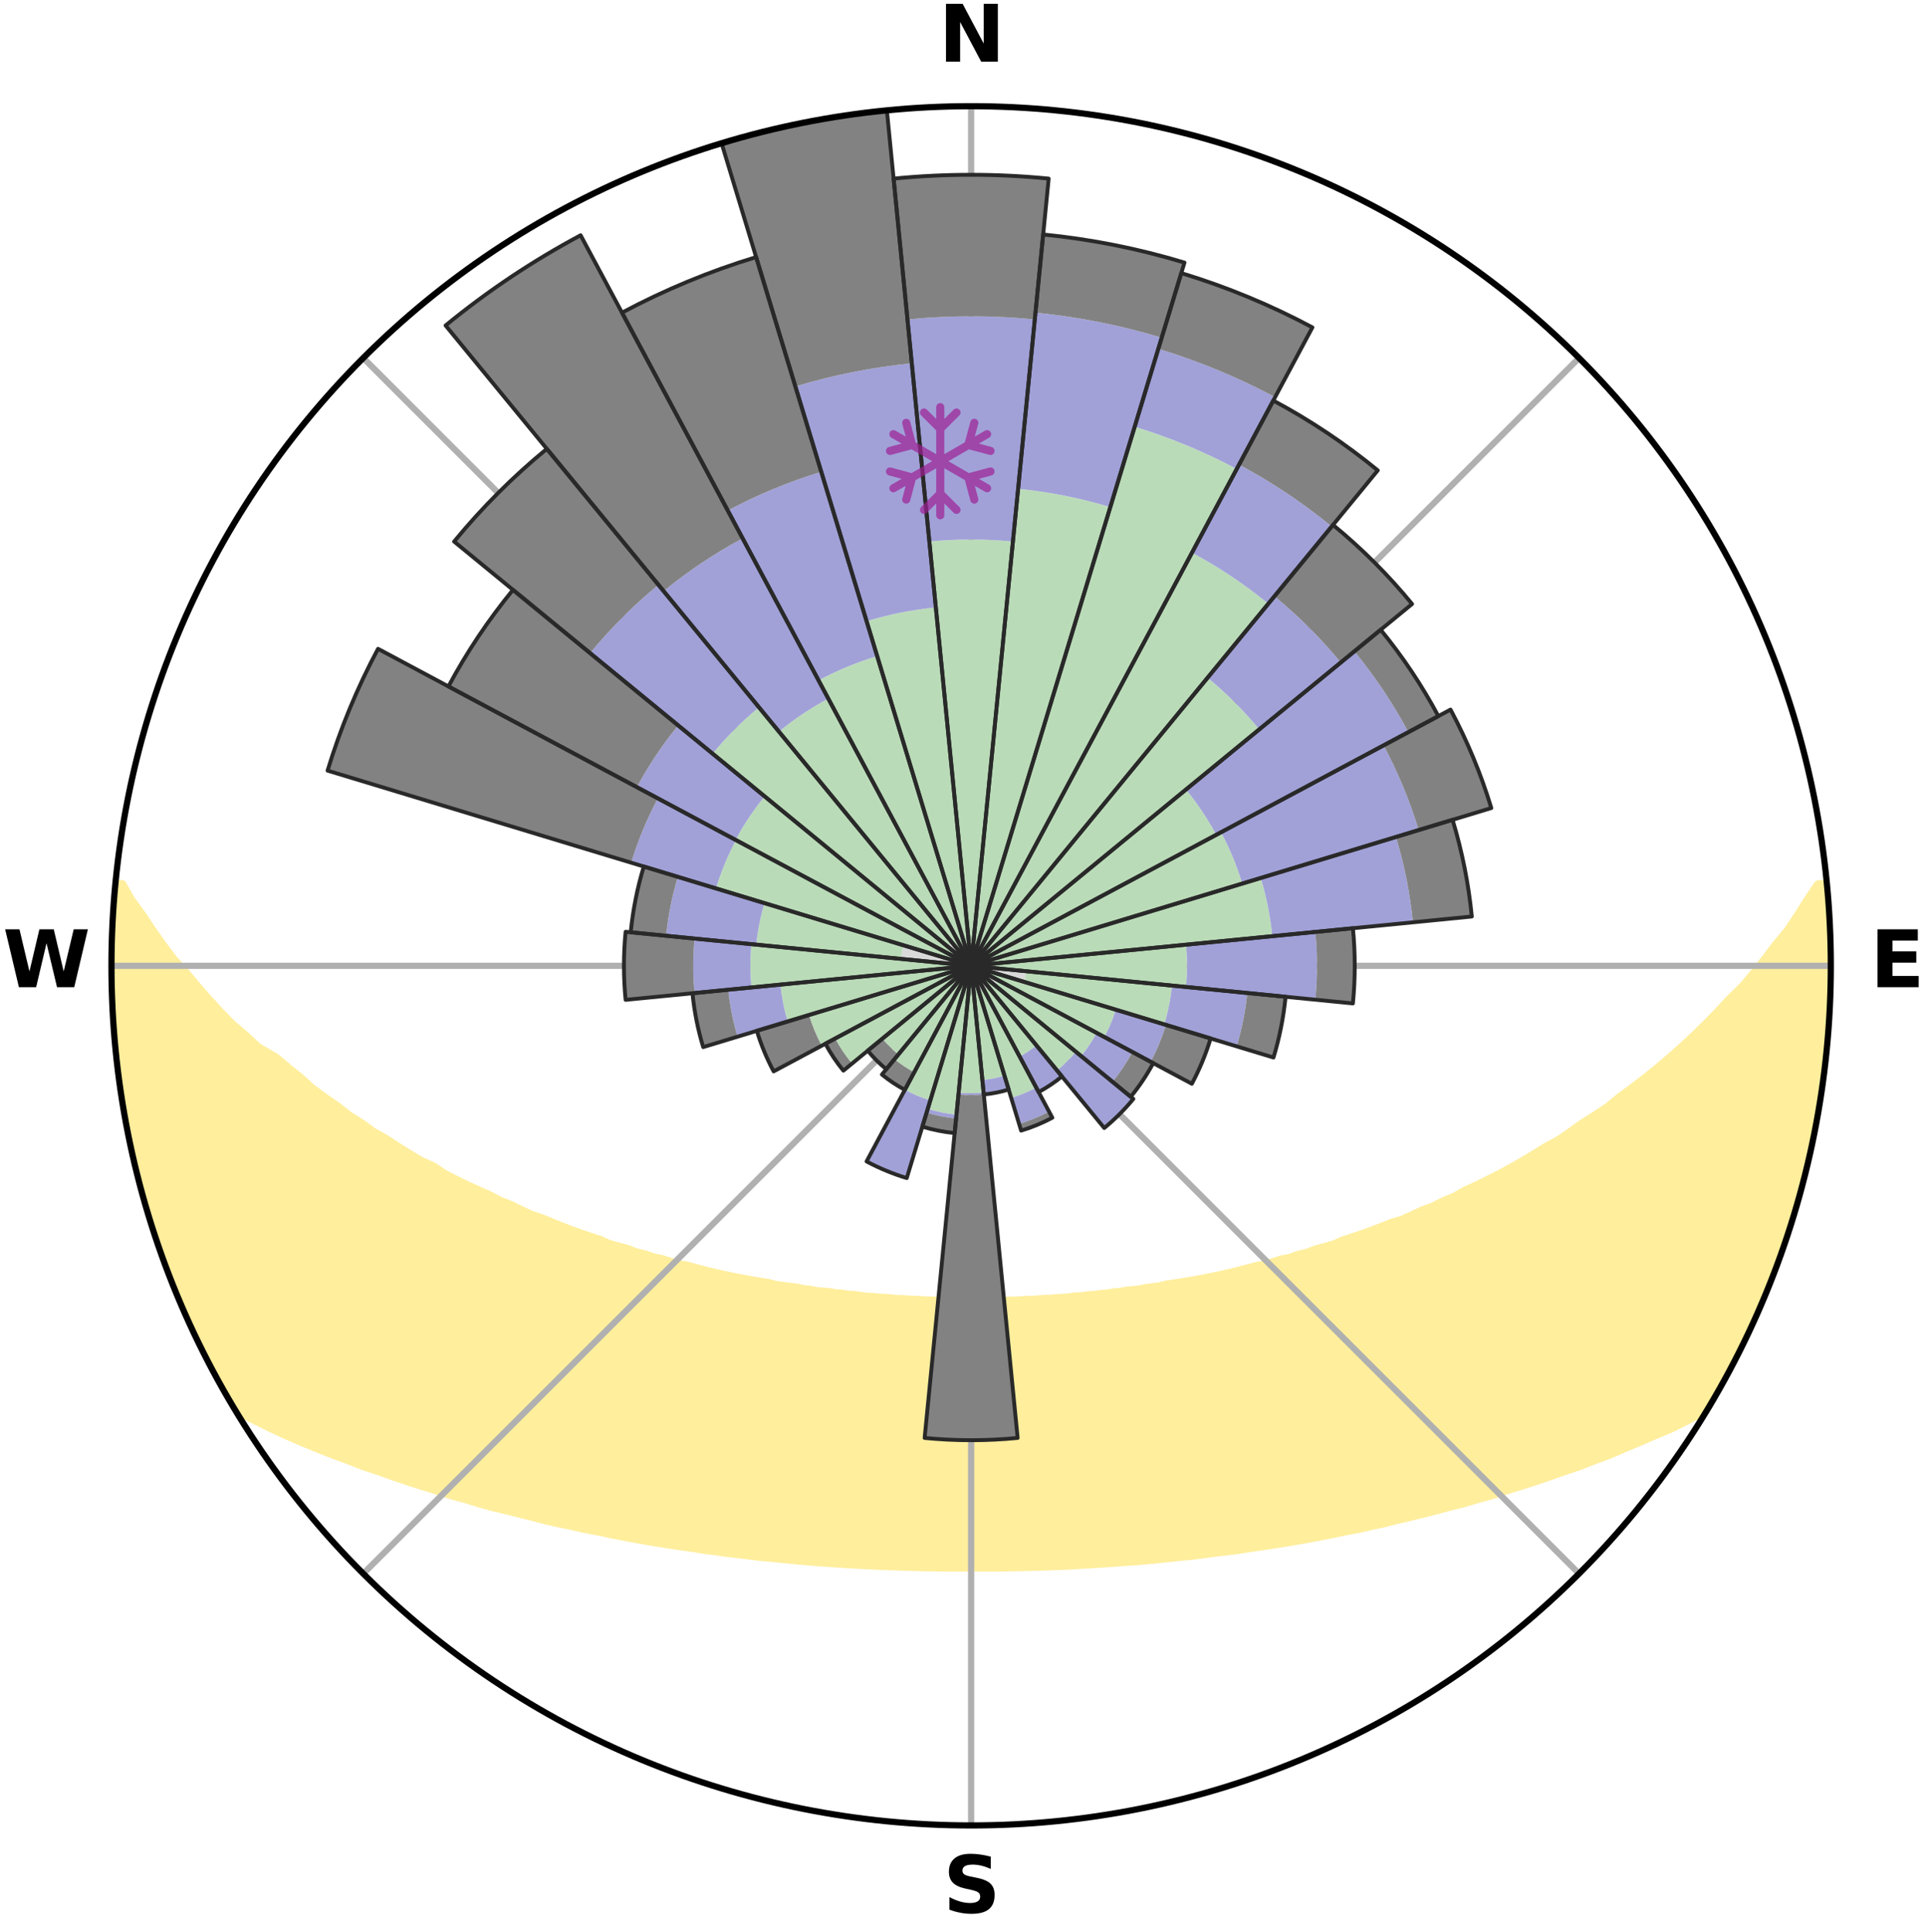 <?xml version="1.0" encoding="utf-8" standalone="no"?>
<!DOCTYPE svg PUBLIC "-//W3C//DTD SVG 1.1//EN"
  "http://www.w3.org/Graphics/SVG/1.1/DTD/svg11.dtd">
<svg xmlns:xlink="http://www.w3.org/1999/xlink" width="248.41pt" height="249.158pt" viewBox="0 0 248.41 249.158" xmlns="http://www.w3.org/2000/svg" version="1.1">
 <title>Ski Rose for Beaver Creek</title>
 <defs>
  <style type="text/css">*{stroke-linejoin: round; stroke-linecap: butt}</style>
 </defs>
 <g id="figure_1">
  <g id="patch_1">
   <path d="M 0 249.158 
L 248.41 249.158 
L 248.41 0 
L 0 0 
z
" style="fill: #ffffff"/>
  </g>
  <g id="axes_1">
   <g id="patch_2">
    <path d="M 236.135 124.579 
C 236.135 110.018 233.267 95.599 227.695 82.147 
C 222.122 68.695 213.955 56.471 203.659 46.175 
C 193.363 35.879 181.139 27.711 167.687 22.139 
C 154.235 16.567 139.815 13.699 125.255 13.699 
C 110.694 13.699 96.275 16.567 82.823 22.139 
C 69.371 27.711 57.147 35.879 46.851 46.175 
C 36.555 56.471 28.387 68.695 22.815 82.147 
C 17.243 95.599 14.375 110.018 14.375 124.579 
C 14.375 139.14 17.243 153.559 22.815 167.011 
C 28.387 180.463 36.555 192.687 46.851 202.983 
C 57.147 213.279 69.371 221.447 82.823 227.019 
C 96.275 232.591 110.694 235.459 125.255 235.459 
C 139.815 235.459 154.235 232.591 167.687 227.019 
C 181.139 221.447 193.363 213.279 203.659 202.983 
C 213.955 192.687 222.122 180.463 227.695 167.011 
C 233.267 153.559 236.135 139.14 236.135 124.579 
M 125.255 124.579 
C 125.255 124.579 125.255 124.579 125.255 124.579 
C 125.255 124.579 125.255 124.579 125.255 124.579 
C 125.255 124.579 125.255 124.579 125.255 124.579 
C 125.255 124.579 125.255 124.579 125.255 124.579 
C 125.255 124.579 125.255 124.579 125.255 124.579 
C 125.255 124.579 125.255 124.579 125.255 124.579 
C 125.255 124.579 125.255 124.579 125.255 124.579 
C 125.255 124.579 125.255 124.579 125.255 124.579 
C 125.255 124.579 125.255 124.579 125.255 124.579 
C 125.255 124.579 125.255 124.579 125.255 124.579 
C 125.255 124.579 125.255 124.579 125.255 124.579 
C 125.255 124.579 125.255 124.579 125.255 124.579 
C 125.255 124.579 125.255 124.579 125.255 124.579 
C 125.255 124.579 125.255 124.579 125.255 124.579 
C 125.255 124.579 125.255 124.579 125.255 124.579 
C 125.255 124.579 125.255 124.579 125.255 124.579 
z
" style="fill: #ffffff"/>
   </g>
   <g id="PolyCollection_1">
    <defs>
     <path id="me532b3c7ea" d="M 235.524 -135.197 
L 234.469 -135.095 
L 233.093 -133.066 
L 231.862 -131.099 
L 230.575 -129.177 
L 229.008 -127.296 
L 227.634 -125.473 
L 226.223 -123.698 
L 224.78 -121.973 
L 223.07 -120.308 
L 221.568 -118.688 
L 220.04 -117.119 
L 218.488 -115.602 
L 216.914 -114.136 
L 215.32 -112.722 
L 213.709 -111.36 
L 212.08 -110.049 
L 210.438 -108.791 
L 208.783 -107.585 
L 207.342 -106.381 
L 205.666 -105.274 
L 203.982 -104.219 
L 202.513 -103.154 
L 201.035 -102.132 
L 199.336 -101.221 
L 197.849 -100.289 
L 196.359 -99.4 
L 194.866 -98.552 
L 193.373 -97.747 
L 191.88 -96.982 
L 190.389 -96.258 
L 188.901 -95.574 
L 187.611 -94.837 
L 186.13 -94.228 
L 184.843 -93.56 
L 183.374 -93.023 
L 182.094 -92.421 
L 180.817 -91.85 
L 179.373 -91.415 
L 178.11 -90.907 
L 176.853 -90.427 
L 175.603 -89.976 
L 174.361 -89.552 
L 173.127 -89.155 
L 172.052 -88.67 
L 170.835 -88.323 
L 169.628 -88 
L 168.57 -87.584 
L 167.383 -87.307 
L 166.338 -86.933 
L 165.173 -86.698 
L 164.142 -86.364 
L 163.118 -86.05 
L 161.988 -85.871 
L 160.98 -85.592 
L 159.98 -85.329 
L 158.988 -85.083 
L 158.003 -84.852 
L 157.027 -84.636 
L 156.059 -84.434 
L 155.1 -84.246 
L 154.149 -84.07 
L 153.208 -83.907 
L 152.275 -83.755 
L 151.352 -83.614 
L 150.438 -83.484 
L 149.594 -83.259 
L 148.695 -83.149 
L 147.805 -83.046 
L 146.975 -82.855 
L 146.1 -82.77 
L 145.234 -82.691 
L 144.418 -82.529 
L 143.567 -82.464 
L 142.759 -82.321 
L 141.922 -82.267 
L 141.122 -82.14 
L 140.299 -82.097 
L 139.506 -81.986 
L 138.696 -81.951 
L 137.911 -81.853 
L 137.128 -81.764 
L 136.334 -81.74 
L 135.558 -81.664 
L 134.773 -81.644 
L 134.003 -81.579 
L 133.235 -81.521 
L 132.462 -81.508 
L 131.699 -81.46 
L 130.937 -81.419 
L 130.173 -81.41 
L 129.415 -81.378 
L 128.657 -81.352 
L 127.899 -81.347 
L 127.143 -81.33 
L 126.388 -81.319 
L 125.632 -81.315 
L 124.877 -81.315 
L 124.122 -81.322 
L 123.367 -81.335 
L 122.61 -81.341 
L 121.854 -81.363 
L 121.096 -81.39 
L 120.338 -81.424 
L 119.575 -81.436 
L 118.814 -81.479 
L 118.051 -81.529 
L 117.279 -81.545 
L 116.512 -81.605 
L 115.732 -81.623 
L 114.959 -81.694 
L 114.184 -81.772 
L 113.391 -81.799 
L 112.61 -81.89 
L 111.805 -81.922 
L 111.017 -82.026 
L 110.226 -82.139 
L 109.404 -82.185 
L 108.606 -82.313 
L 107.771 -82.368 
L 106.964 -82.513 
L 106.115 -82.58 
L 105.257 -82.652 
L 104.436 -82.824 
L 103.564 -82.911 
L 102.735 -83.103 
L 101.848 -83.207 
L 100.951 -83.319 
L 100.044 -83.439 
L 99.197 -83.676 
L 98.276 -83.818 
L 97.346 -83.971 
L 96.407 -84.135 
L 95.458 -84.312 
L 94.502 -84.501 
L 93.536 -84.703 
L 92.562 -84.92 
L 91.58 -85.151 
L 90.59 -85.398 
L 89.593 -85.661 
L 88.588 -85.94 
L 87.461 -86.119 
L 86.438 -86.434 
L 85.41 -86.768 
L 84.248 -87.003 
L 83.205 -87.377 
L 82.021 -87.654 
L 80.965 -88.07 
L 79.762 -88.392 
L 78.547 -88.739 
L 77.474 -89.223 
L 76.244 -89.62 
L 75.005 -90.043 
L 73.757 -90.494 
L 72.503 -90.972 
L 71.242 -91.48 
L 69.976 -92.017 
L 68.527 -92.484 
L 67.249 -93.085 
L 65.969 -93.717 
L 64.499 -94.287 
L 63.213 -94.987 
L 61.733 -95.63 
L 60.248 -96.313 
L 58.759 -97.036 
L 57.269 -97.799 
L 55.986 -98.68 
L 54.288 -99.448 
L 52.801 -100.336 
L 51.316 -101.266 
L 49.837 -102.239 
L 48.145 -103.195 
L 46.678 -104.258 
L 44.997 -105.311 
L 43.549 -106.465 
L 41.885 -107.617 
L 40.233 -108.821 
L 38.823 -110.115 
L 37.199 -111.419 
L 35.59 -112.775 
L 33.3 -114.102 
L 31.729 -115.574 
L 29.945 -117.078 
L 28.419 -118.656 
L 26.919 -120.286 
L 25.448 -121.966 
L 24.007 -123.695 
L 22.366 -125.477 
L 20.996 -127.309 
L 19.667 -129.189 
L 18.387 -131.115 
L 16.94 -133.104 
L 15.799 -135.118 
L 14.961 -135.199 
L 14.961 -135.199 
L 14.794 -133.273 
L 14.659 -131.343 
L 14.556 -129.412 
L 14.486 -127.48 
L 14.448 -125.546 
L 14.441 -123.612 
L 14.467 -121.678 
L 14.523 -119.744 
L 14.61 -117.812 
L 14.727 -115.88 
L 15.092 -113.972 
L 15.27 -112.048 
L 15.477 -110.127 
L 15.714 -108.208 
L 15.98 -106.293 
L 16.254 -104.377 
L 16.801 -102.514 
L 17.154 -100.614 
L 17.51 -98.712 
L 17.921 -96.821 
L 18.556 -94.989 
L 19.026 -93.113 
L 19.527 -91.243 
L 20.211 -89.432 
L 20.771 -87.579 
L 21.398 -85.748 
L 22.13 -83.957 
L 22.82 -82.149 
L 23.582 -80.37 
L 24.448 -78.639 
L 25.182 -76.847 
L 26.129 -75.157 
L 26.942 -73.401 
L 27.823 -71.678 
L 28.764 -69.987 
L 29.718 -68.303 
L 31.032 -66.839 
L 33.06 -65.844 
L 35.039 -64.866 
L 37.031 -63.945 
L 39.029 -63.075 
L 41.027 -62.254 
L 43.019 -61.478 
L 45.004 -60.745 
L 46.909 -59.996 
L 48.875 -59.345 
L 50.762 -58.673 
L 52.639 -58.038 
L 54.504 -57.439 
L 56.357 -56.873 
L 58.139 -56.281 
L 59.968 -55.781 
L 61.727 -55.251 
L 63.476 -54.751 
L 65.263 -54.338 
L 66.986 -53.893 
L 68.696 -53.474 
L 70.349 -53.024 
L 72.034 -52.655 
L 73.705 -52.309 
L 75.324 -51.93 
L 76.969 -51.627 
L 78.565 -51.291 
L 80.15 -50.974 
L 81.724 -50.678 
L 83.286 -50.399 
L 84.837 -50.139 
L 86.377 -49.895 
L 87.906 -49.668 
L 89.423 -49.455 
L 90.908 -49.212 
L 92.405 -49.029 
L 93.872 -48.815 
L 95.348 -48.657 
L 96.799 -48.471 
L 98.242 -48.298 
L 99.691 -48.176 
L 101.118 -48.027 
L 102.538 -47.889 
L 103.952 -47.763 
L 105.359 -47.648 
L 106.76 -47.543 
L 108.155 -47.448 
L 109.545 -47.362 
L 110.929 -47.285 
L 112.309 -47.216 
L 113.684 -47.156 
L 115.055 -47.104 
L 116.423 -47.059 
L 117.787 -47.022 
L 119.148 -46.981 
L 120.507 -46.96 
L 121.865 -46.946 
L 123.222 -46.939 
L 124.577 -46.939 
L 125.932 -46.938 
L 127.288 -46.938 
L 128.644 -46.945 
L 130.002 -46.967 
L 131.361 -46.99 
L 132.723 -47.019 
L 134.088 -47.056 
L 135.455 -47.1 
L 136.826 -47.152 
L 138.202 -47.211 
L 139.578 -47.3 
L 140.961 -47.379 
L 142.35 -47.466 
L 143.745 -47.563 
L 145.145 -47.669 
L 146.56 -47.755 
L 147.974 -47.881 
L 149.394 -48.018 
L 150.822 -48.167 
L 152.257 -48.327 
L 153.714 -48.46 
L 155.166 -48.646 
L 156.625 -48.846 
L 158.11 -49.018 
L 159.607 -49.2 
L 161.093 -49.443 
L 162.61 -49.656 
L 164.139 -49.883 
L 165.679 -50.127 
L 167.231 -50.386 
L 168.794 -50.665 
L 170.368 -50.96 
L 171.953 -51.277 
L 173.55 -51.613 
L 175.196 -51.915 
L 176.814 -52.295 
L 178.486 -52.641 
L 180.129 -53.066 
L 181.826 -53.459 
L 183.537 -53.878 
L 185.26 -54.322 
L 186.995 -54.794 
L 188.796 -55.236 
L 190.556 -55.766 
L 192.386 -56.266 
L 194.168 -56.858 
L 196.021 -57.424 
L 197.888 -58.023 
L 199.764 -58.659 
L 201.652 -59.33 
L 203.619 -59.981 
L 205.523 -60.731 
L 207.509 -61.463 
L 209.427 -62.295 
L 211.423 -63.116 
L 213.421 -63.984 
L 215.491 -64.853 
L 217.469 -65.832 
L 219.42 -66.875 
L 220.787 -68.306 
L 221.71 -70.007 
L 222.68 -71.682 
L 223.59 -73.389 
L 224.477 -75.109 
L 225.312 -76.854 
L 226.125 -78.61 
L 226.836 -80.41 
L 227.632 -82.173 
L 228.381 -83.957 
L 229.073 -85.763 
L 229.717 -87.587 
L 230.285 -89.436 
L 230.971 -91.247 
L 231.495 -93.109 
L 232.07 -94.957 
L 232.581 -96.823 
L 232.98 -98.717 
L 233.465 -100.59 
L 233.905 -102.474 
L 234.21 -104.385 
L 234.558 -106.288 
L 234.863 -108.198 
L 235.127 -110.114 
L 235.349 -112.035 
L 235.53 -113.961 
L 235.79 -115.88 
L 235.896 -117.812 
L 235.963 -119.745 
L 236.078 -121.677 
L 236.07 -123.612 
L 236.027 -125.546 
L 236.076 -127.481 
L 235.965 -129.413 
L 235.905 -131.347 
L 235.73 -133.274 
L 235.524 -135.197 
z
" style="stroke: #ffee9c"/>
    </defs>
    <g clip-path="url(#p128be4927a)">
     <use xlink:href="#me532b3c7ea" x="0" y="249.158" style="fill: #ffee9c; stroke: #ffee9c"/>
    </g>
   </g>
   <g id="matplotlib.axis_1">
    <g id="xtick_1">
     <g id="line2d_1">
      <path d="M 125.255 124.579 
L 125.255 13.699 
" clip-path="url(#p128be4927a)" style="fill: none; stroke: #b0b0b0; stroke-width: 0.8; stroke-linecap: square"/>
     </g>
     <g id="text_1">
      <!-- N -->
      <g transform="translate(121.07 7.958) scale(0.1 -0.1)">
       <defs>
        <path id="DejaVuSans-Bold-4e" d="M 588 4666 
L 1931 4666 
L 3628 1466 
L 3628 4666 
L 4769 4666 
L 4769 0 
L 3425 0 
L 1728 3200 
L 1728 0 
L 588 0 
L 588 4666 
z
" transform="scale(0.016)"/>
       </defs>
       <use xlink:href="#DejaVuSans-Bold-4e"/>
      </g>
     </g>
    </g>
    <g id="xtick_2">
     <g id="line2d_2">
      <path d="M 125.255 124.579 
L 203.659 46.175 
" clip-path="url(#p128be4927a)" style="fill: none; stroke: #b0b0b0; stroke-width: 0.8; stroke-linecap: square"/>
     </g>
    </g>
    <g id="xtick_3">
     <g id="line2d_3">
      <path d="M 125.255 124.579 
L 236.135 124.579 
" clip-path="url(#p128be4927a)" style="fill: none; stroke: #b0b0b0; stroke-width: 0.8; stroke-linecap: square"/>
     </g>
     <g id="text_2">
      <!-- E -->
      <g transform="translate(241.219 127.338) scale(0.1 -0.1)">
       <defs>
        <path id="DejaVuSans-Bold-45" d="M 588 4666 
L 3834 4666 
L 3834 3756 
L 1791 3756 
L 1791 2888 
L 3713 2888 
L 3713 1978 
L 1791 1978 
L 1791 909 
L 3903 909 
L 3903 0 
L 588 0 
L 588 4666 
z
" transform="scale(0.016)"/>
       </defs>
       <use xlink:href="#DejaVuSans-Bold-45"/>
      </g>
     </g>
    </g>
    <g id="xtick_4">
     <g id="line2d_4">
      <path d="M 125.255 124.579 
L 203.659 202.983 
" clip-path="url(#p128be4927a)" style="fill: none; stroke: #b0b0b0; stroke-width: 0.8; stroke-linecap: square"/>
     </g>
    </g>
    <g id="xtick_5">
     <g id="line2d_5">
      <path d="M 125.255 124.579 
L 125.255 235.459 
" clip-path="url(#p128be4927a)" style="fill: none; stroke: #b0b0b0; stroke-width: 0.8; stroke-linecap: square"/>
     </g>
     <g id="text_3">
      <!-- S -->
      <g transform="translate(121.654 246.718) scale(0.1 -0.1)">
       <defs>
        <path id="DejaVuSans-Bold-53" d="M 3834 4519 
L 3834 3531 
Q 3450 3703 3084 3790 
Q 2719 3878 2394 3878 
Q 1963 3878 1756 3759 
Q 1550 3641 1550 3391 
Q 1550 3203 1689 3098 
Q 1828 2994 2194 2919 
L 2706 2816 
Q 3484 2659 3812 2340 
Q 4141 2022 4141 1434 
Q 4141 663 3683 286 
Q 3225 -91 2284 -91 
Q 1841 -91 1394 -6 
Q 947 78 500 244 
L 500 1259 
Q 947 1022 1364 901 
Q 1781 781 2169 781 
Q 2563 781 2772 912 
Q 2981 1044 2981 1288 
Q 2981 1506 2839 1625 
Q 2697 1744 2272 1838 
L 1806 1941 
Q 1106 2091 782 2419 
Q 459 2747 459 3303 
Q 459 4000 909 4375 
Q 1359 4750 2203 4750 
Q 2588 4750 2994 4692 
Q 3400 4634 3834 4519 
z
" transform="scale(0.016)"/>
       </defs>
       <use xlink:href="#DejaVuSans-Bold-53"/>
      </g>
     </g>
    </g>
    <g id="xtick_6">
     <g id="line2d_6">
      <path d="M 125.255 124.579 
L 46.851 202.983 
" clip-path="url(#p128be4927a)" style="fill: none; stroke: #b0b0b0; stroke-width: 0.8; stroke-linecap: square"/>
     </g>
    </g>
    <g id="xtick_7">
     <g id="line2d_7">
      <path d="M 125.255 124.579 
L 14.375 124.579 
" clip-path="url(#p128be4927a)" style="fill: none; stroke: #b0b0b0; stroke-width: 0.8; stroke-linecap: square"/>
     </g>
     <g id="text_4">
      <!-- W -->
      <g transform="translate(0.36 127.338) scale(0.1 -0.1)">
       <defs>
        <path id="DejaVuSans-Bold-57" d="M 191 4666 
L 1344 4666 
L 2150 1275 
L 2950 4666 
L 4109 4666 
L 4909 1275 
L 5716 4666 
L 6859 4666 
L 5759 0 
L 4372 0 
L 3525 3547 
L 2688 0 
L 1300 0 
L 191 4666 
z
" transform="scale(0.016)"/>
       </defs>
       <use xlink:href="#DejaVuSans-Bold-57"/>
      </g>
     </g>
    </g>
    <g id="xtick_8">
     <g id="line2d_8">
      <path d="M 125.255 124.579 
L 46.851 46.175 
" clip-path="url(#p128be4927a)" style="fill: none; stroke: #b0b0b0; stroke-width: 0.8; stroke-linecap: square"/>
     </g>
    </g>
   </g>
   <g id="matplotlib.axis_2"/>
   <g id="patch_3">
    <path d="M 125.255 124.579 
C 125.255 124.579 125.255 124.579 125.255 124.579 
C 125.255 124.579 125.255 124.579 125.255 124.579 
L 125.255 124.579 
C 125.255 124.579 125.255 124.579 125.255 124.579 
C 125.255 124.579 125.255 124.579 125.255 124.579 
z
" clip-path="url(#p128be4927a)" style="fill: #d9d9d9"/>
   </g>
   <g id="patch_4">
    <path d="M 125.255 124.579 
C 125.255 124.579 125.255 124.579 125.255 124.579 
C 125.255 124.579 125.255 124.579 125.255 124.579 
L 125.255 124.579 
C 125.255 124.579 125.255 124.579 125.255 124.579 
C 125.255 124.579 125.255 124.579 125.255 124.579 
z
" clip-path="url(#p128be4927a)" style="fill: #d9d9d9"/>
   </g>
   <g id="patch_5">
    <path d="M 125.255 124.579 
C 125.255 124.579 125.255 124.579 125.255 124.579 
C 125.255 124.579 125.255 124.579 125.255 124.579 
L 125.255 124.579 
C 125.255 124.579 125.255 124.579 125.255 124.579 
C 125.255 124.579 125.255 124.579 125.255 124.579 
z
" clip-path="url(#p128be4927a)" style="fill: #d9d9d9"/>
   </g>
   <g id="patch_6">
    <path d="M 125.255 124.579 
C 125.255 124.579 125.255 124.579 125.255 124.579 
C 125.255 124.579 125.255 124.579 125.255 124.579 
L 125.255 124.579 
C 125.255 124.579 125.255 124.579 125.255 124.579 
C 125.255 124.579 125.255 124.579 125.255 124.579 
z
" clip-path="url(#p128be4927a)" style="fill: #d9d9d9"/>
   </g>
   <g id="patch_7">
    <path d="M 125.255 124.579 
C 125.255 124.579 125.255 124.579 125.255 124.579 
C 125.255 124.579 125.255 124.579 125.255 124.579 
L 125.255 124.579 
C 125.255 124.579 125.255 124.579 125.255 124.579 
C 125.255 124.579 125.255 124.579 125.255 124.579 
z
" clip-path="url(#p128be4927a)" style="fill: #d9d9d9"/>
   </g>
   <g id="patch_8">
    <path d="M 125.255 124.579 
C 125.255 124.579 125.255 124.579 125.255 124.579 
C 125.255 124.579 125.255 124.579 125.255 124.579 
L 125.255 124.579 
C 125.255 124.579 125.255 124.579 125.255 124.579 
C 125.255 124.579 125.255 124.579 125.255 124.579 
z
" clip-path="url(#p128be4927a)" style="fill: #d9d9d9"/>
   </g>
   <g id="patch_9">
    <path d="M 125.255 124.579 
C 125.255 124.579 125.255 124.579 125.255 124.579 
C 125.255 124.579 125.255 124.579 125.255 124.579 
L 125.255 124.579 
C 125.255 124.579 125.255 124.579 125.255 124.579 
C 125.255 124.579 125.255 124.579 125.255 124.579 
z
" clip-path="url(#p128be4927a)" style="fill: #d9d9d9"/>
   </g>
   <g id="patch_10">
    <path d="M 125.255 124.579 
C 125.255 124.579 125.255 124.579 125.255 124.579 
C 125.255 124.579 125.255 124.579 125.255 124.579 
L 125.255 124.579 
C 125.255 124.579 125.255 124.579 125.255 124.579 
C 125.255 124.579 125.255 124.579 125.255 124.579 
z
" clip-path="url(#p128be4927a)" style="fill: #d9d9d9"/>
   </g>
   <g id="patch_11">
    <path d="M 125.255 124.579 
C 125.255 124.579 125.255 124.579 125.255 124.579 
C 125.255 124.579 125.255 124.579 125.255 124.579 
L 127.224 124.773 
C 127.231 124.709 127.234 124.644 127.234 124.579 
C 127.234 124.514 127.231 124.45 127.224 124.385 
z
" clip-path="url(#p128be4927a)" style="fill: #d9d9d9"/>
   </g>
   <g id="patch_12">
    <path d="M 125.255 124.579 
C 125.255 124.579 125.255 124.579 125.255 124.579 
C 125.255 124.579 125.255 124.579 125.255 124.579 
L 132.083 126.65 
C 132.151 126.427 132.208 126.2 132.253 125.971 
C 132.299 125.742 132.333 125.511 132.356 125.278 
z
" clip-path="url(#p128be4927a)" style="fill: #d9d9d9"/>
   </g>
   <g id="patch_13">
    <path d="M 125.255 124.579 
C 125.255 124.579 125.255 124.579 125.255 124.579 
C 125.255 124.579 125.255 124.579 125.255 124.579 
L 125.255 124.579 
C 125.255 124.579 125.255 124.579 125.255 124.579 
C 125.255 124.579 125.255 124.579 125.255 124.579 
z
" clip-path="url(#p128be4927a)" style="fill: #d9d9d9"/>
   </g>
   <g id="patch_14">
    <path d="M 125.255 124.579 
C 125.255 124.579 125.255 124.579 125.255 124.579 
C 125.255 124.579 125.255 124.579 125.255 124.579 
L 128.315 127.09 
C 128.397 126.99 128.474 126.886 128.546 126.778 
C 128.618 126.67 128.685 126.559 128.746 126.445 
z
" clip-path="url(#p128be4927a)" style="fill: #d9d9d9"/>
   </g>
   <g id="patch_15">
    <path d="M 125.255 124.579 
C 125.255 124.579 125.255 124.579 125.255 124.579 
C 125.255 124.579 125.255 124.579 125.255 124.579 
L 125.255 124.579 
C 125.255 124.579 125.255 124.579 125.255 124.579 
C 125.255 124.579 125.255 124.579 125.255 124.579 
z
" clip-path="url(#p128be4927a)" style="fill: #d9d9d9"/>
   </g>
   <g id="patch_16">
    <path d="M 125.255 124.579 
C 125.255 124.579 125.255 124.579 125.255 124.579 
C 125.255 124.579 125.255 124.579 125.255 124.579 
L 126.871 127.602 
C 126.97 127.549 127.066 127.492 127.159 127.429 
C 127.253 127.367 127.343 127.3 127.429 127.229 
z
" clip-path="url(#p128be4927a)" style="fill: #d9d9d9"/>
   </g>
   <g id="patch_17">
    <path d="M 125.255 124.579 
C 125.255 124.579 125.255 124.579 125.255 124.579 
C 125.255 124.579 125.255 124.579 125.255 124.579 
L 126.25 127.859 
C 126.357 127.827 126.463 127.789 126.567 127.746 
C 126.67 127.703 126.772 127.655 126.871 127.602 
z
" clip-path="url(#p128be4927a)" style="fill: #d9d9d9"/>
   </g>
   <g id="patch_18">
    <path d="M 125.255 124.579 
C 125.255 124.579 125.255 124.579 125.255 124.579 
C 125.255 124.579 125.255 124.579 125.255 124.579 
L 125.255 124.579 
C 125.255 124.579 125.255 124.579 125.255 124.579 
C 125.255 124.579 125.255 124.579 125.255 124.579 
z
" clip-path="url(#p128be4927a)" style="fill: #d9d9d9"/>
   </g>
   <g id="patch_19">
    <path d="M 125.255 124.579 
C 125.255 124.579 125.255 124.579 125.255 124.579 
C 125.255 124.579 125.255 124.579 125.255 124.579 
L 125.255 124.579 
C 125.255 124.579 125.255 124.579 125.255 124.579 
C 125.255 124.579 125.255 124.579 125.255 124.579 
z
" clip-path="url(#p128be4927a)" style="fill: #d9d9d9"/>
   </g>
   <g id="patch_20">
    <path d="M 125.255 124.579 
C 125.255 124.579 125.255 124.579 125.255 124.579 
C 125.255 124.579 125.255 124.579 125.255 124.579 
L 125.255 124.579 
C 125.255 124.579 125.255 124.579 125.255 124.579 
C 125.255 124.579 125.255 124.579 125.255 124.579 
z
" clip-path="url(#p128be4927a)" style="fill: #d9d9d9"/>
   </g>
   <g id="patch_21">
    <path d="M 125.255 124.579 
C 125.255 124.579 125.255 124.579 125.255 124.579 
C 125.255 124.579 125.255 124.579 125.255 124.579 
L 125.255 124.579 
C 125.255 124.579 125.255 124.579 125.255 124.579 
C 125.255 124.579 125.255 124.579 125.255 124.579 
z
" clip-path="url(#p128be4927a)" style="fill: #d9d9d9"/>
   </g>
   <g id="patch_22">
    <path d="M 125.255 124.579 
C 125.255 124.579 125.255 124.579 125.255 124.579 
C 125.255 124.579 125.255 124.579 125.255 124.579 
L 125.255 124.579 
C 125.255 124.579 125.255 124.579 125.255 124.579 
C 125.255 124.579 125.255 124.579 125.255 124.579 
z
" clip-path="url(#p128be4927a)" style="fill: #d9d9d9"/>
   </g>
   <g id="patch_23">
    <path d="M 125.255 124.579 
C 125.255 124.579 125.255 124.579 125.255 124.579 
C 125.255 124.579 125.255 124.579 125.255 124.579 
L 123.091 126.355 
C 123.149 126.425 123.211 126.493 123.276 126.558 
C 123.341 126.623 123.408 126.684 123.479 126.743 
z
" clip-path="url(#p128be4927a)" style="fill: #d9d9d9"/>
   </g>
   <g id="patch_24">
    <path d="M 125.255 124.579 
C 125.255 124.579 125.255 124.579 125.255 124.579 
C 125.255 124.579 125.255 124.579 125.255 124.579 
L 125.255 124.579 
C 125.255 124.579 125.255 124.579 125.255 124.579 
C 125.255 124.579 125.255 124.579 125.255 124.579 
z
" clip-path="url(#p128be4927a)" style="fill: #d9d9d9"/>
   </g>
   <g id="patch_25">
    <path d="M 125.255 124.579 
C 125.255 124.579 125.255 124.579 125.255 124.579 
C 125.255 124.579 125.255 124.579 125.255 124.579 
L 125.255 124.579 
C 125.255 124.579 125.255 124.579 125.255 124.579 
C 125.255 124.579 125.255 124.579 125.255 124.579 
z
" clip-path="url(#p128be4927a)" style="fill: #d9d9d9"/>
   </g>
   <g id="patch_26">
    <path d="M 125.255 124.579 
C 125.255 124.579 125.255 124.579 125.255 124.579 
C 125.255 124.579 125.255 124.579 125.255 124.579 
L 123.285 124.773 
C 123.292 124.838 123.301 124.902 123.314 124.965 
C 123.326 125.029 123.342 125.092 123.361 125.154 
z
" clip-path="url(#p128be4927a)" style="fill: #d9d9d9"/>
   </g>
   <g id="patch_27">
    <path d="M 125.255 124.579 
C 125.255 124.579 125.255 124.579 125.255 124.579 
C 125.255 124.579 125.255 124.579 125.255 124.579 
L 122.47 124.305 
C 122.461 124.396 122.456 124.487 122.456 124.579 
C 122.456 124.671 122.461 124.762 122.47 124.853 
z
" clip-path="url(#p128be4927a)" style="fill: #d9d9d9"/>
   </g>
   <g id="patch_28">
    <path d="M 125.255 124.579 
C 125.255 124.579 125.255 124.579 125.255 124.579 
C 125.255 124.579 125.255 124.579 125.255 124.579 
L 116.576 121.946 
C 116.49 122.23 116.418 122.519 116.36 122.81 
C 116.302 123.101 116.258 123.395 116.229 123.69 
z
" clip-path="url(#p128be4927a)" style="fill: #d9d9d9"/>
   </g>
   <g id="patch_29">
    <path d="M 125.255 124.579 
C 125.255 124.579 125.255 124.579 125.255 124.579 
C 125.255 124.579 125.255 124.579 125.255 124.579 
L 125.255 124.579 
C 125.255 124.579 125.255 124.579 125.255 124.579 
C 125.255 124.579 125.255 124.579 125.255 124.579 
z
" clip-path="url(#p128be4927a)" style="fill: #d9d9d9"/>
   </g>
   <g id="patch_30">
    <path d="M 125.255 124.579 
C 125.255 124.579 125.255 124.579 125.255 124.579 
C 125.255 124.579 125.255 124.579 125.255 124.579 
L 125.255 124.579 
C 125.255 124.579 125.255 124.579 125.255 124.579 
C 125.255 124.579 125.255 124.579 125.255 124.579 
z
" clip-path="url(#p128be4927a)" style="fill: #d9d9d9"/>
   </g>
   <g id="patch_31">
    <path d="M 125.255 124.579 
C 125.255 124.579 125.255 124.579 125.255 124.579 
C 125.255 124.579 125.255 124.579 125.255 124.579 
L 122.744 121.519 
C 122.644 121.602 122.548 121.689 122.456 121.78 
C 122.364 121.872 122.277 121.968 122.195 122.068 
z
" clip-path="url(#p128be4927a)" style="fill: #d9d9d9"/>
   </g>
   <g id="patch_32">
    <path d="M 125.255 124.579 
C 125.255 124.579 125.255 124.579 125.255 124.579 
C 125.255 124.579 125.255 124.579 125.255 124.579 
L 125.255 124.579 
C 125.255 124.579 125.255 124.579 125.255 124.579 
C 125.255 124.579 125.255 124.579 125.255 124.579 
z
" clip-path="url(#p128be4927a)" style="fill: #d9d9d9"/>
   </g>
   <g id="patch_33">
    <path d="M 125.255 124.579 
C 125.255 124.579 125.255 124.579 125.255 124.579 
C 125.255 124.579 125.255 124.579 125.255 124.579 
L 125.255 124.579 
C 125.255 124.579 125.255 124.579 125.255 124.579 
C 125.255 124.579 125.255 124.579 125.255 124.579 
z
" clip-path="url(#p128be4927a)" style="fill: #d9d9d9"/>
   </g>
   <g id="patch_34">
    <path d="M 125.255 124.579 
C 125.255 124.579 125.255 124.579 125.255 124.579 
C 125.255 124.579 125.255 124.579 125.255 124.579 
L 125.255 124.579 
C 125.255 124.579 125.255 124.579 125.255 124.579 
C 125.255 124.579 125.255 124.579 125.255 124.579 
z
" clip-path="url(#p128be4927a)" style="fill: #d9d9d9"/>
   </g>
   <g id="patch_35">
    <path d="M 125.255 124.579 
C 125.255 124.579 125.255 124.579 125.255 124.579 
C 125.255 124.579 125.255 124.579 125.255 124.579 
L 130.645 69.856 
C 128.853 69.68 127.055 69.591 125.255 69.591 
C 123.455 69.591 121.656 69.68 119.865 69.856 
z
" clip-path="url(#p128be4927a)" style="fill: #badbb8"/>
   </g>
   <g id="patch_36">
    <path d="M 125.255 124.579 
C 125.255 124.579 125.255 124.579 125.255 124.579 
C 125.255 124.579 125.255 124.579 125.255 124.579 
L 143.202 65.414 
C 141.266 64.826 139.302 64.334 137.317 63.939 
C 135.332 63.545 133.329 63.248 131.315 63.049 
z
" clip-path="url(#p128be4927a)" style="fill: #badbb8"/>
   </g>
   <g id="patch_37">
    <path d="M 125.255 124.579 
C 125.255 124.579 125.255 124.579 125.255 124.579 
C 125.255 124.579 125.255 124.579 125.255 124.579 
L 159.507 60.498 
C 157.41 59.376 155.258 58.359 153.061 57.449 
C 150.864 56.539 148.623 55.737 146.347 55.047 
z
" clip-path="url(#p128be4927a)" style="fill: #badbb8"/>
   </g>
   <g id="patch_38">
    <path d="M 125.255 124.579 
C 125.255 124.579 125.255 124.579 125.255 124.579 
C 125.255 124.579 125.255 124.579 125.255 124.579 
L 163.584 77.875 
C 162.055 76.621 160.466 75.442 158.821 74.343 
C 157.177 73.245 155.48 72.227 153.736 71.295 
z
" clip-path="url(#p128be4927a)" style="fill: #badbb8"/>
   </g>
   <g id="patch_39">
    <path d="M 125.255 124.579 
C 125.255 124.579 125.255 124.579 125.255 124.579 
C 125.255 124.579 125.255 124.579 125.255 124.579 
L 162.414 94.083 
C 161.416 92.867 160.359 91.7 159.246 90.588 
C 158.134 89.475 156.967 88.418 155.751 87.42 
z
" clip-path="url(#p128be4927a)" style="fill: #badbb8"/>
   </g>
   <g id="patch_40">
    <path d="M 125.255 124.579 
C 125.255 124.579 125.255 124.579 125.255 124.579 
C 125.255 124.579 125.255 124.579 125.255 124.579 
L 156.865 107.683 
C 156.312 106.649 155.708 105.642 155.057 104.666 
C 154.405 103.691 153.705 102.748 152.961 101.841 
z
" clip-path="url(#p128be4927a)" style="fill: #badbb8"/>
   </g>
   <g id="patch_41">
    <path d="M 125.255 124.579 
C 125.255 124.579 125.255 124.579 125.255 124.579 
C 125.255 124.579 125.255 124.579 125.255 124.579 
L 160.227 113.97 
C 159.88 112.826 159.476 111.699 159.019 110.594 
C 158.561 109.489 158.049 108.407 157.485 107.352 
z
" clip-path="url(#p128be4927a)" style="fill: #badbb8"/>
   </g>
   <g id="patch_42">
    <path d="M 125.255 124.579 
C 125.255 124.579 125.255 124.579 125.255 124.579 
C 125.255 124.579 125.255 124.579 125.255 124.579 
L 164.1 120.753 
C 163.975 119.482 163.787 118.217 163.538 116.964 
C 163.289 115.711 162.978 114.471 162.607 113.248 
z
" clip-path="url(#p128be4927a)" style="fill: #badbb8"/>
   </g>
   <g id="patch_43">
    <path d="M 127.224 124.385 
C 127.231 124.45 127.234 124.514 127.234 124.579 
C 127.234 124.644 127.231 124.709 127.224 124.773 
L 152.969 127.309 
C 153.058 126.402 153.103 125.491 153.103 124.579 
C 153.103 123.668 153.058 122.757 152.969 121.85 
z
" clip-path="url(#p128be4927a)" style="fill: #badbb8"/>
   </g>
   <g id="patch_44">
    <path d="M 132.356 125.278 
C 132.333 125.511 132.299 125.742 132.253 125.971 
C 132.208 126.2 132.151 126.427 132.083 126.65 
L 150.164 132.135 
C 150.412 131.32 150.619 130.493 150.785 129.657 
C 150.951 128.822 151.076 127.978 151.16 127.13 
z
" clip-path="url(#p128be4927a)" style="fill: #badbb8"/>
   </g>
   <g id="patch_45">
    <path d="M 125.255 124.579 
C 125.255 124.579 125.255 124.579 125.255 124.579 
C 125.255 124.579 125.255 124.579 125.255 124.579 
L 142.445 133.767 
C 142.745 133.205 143.018 132.628 143.263 132.038 
C 143.507 131.449 143.722 130.848 143.907 130.237 
z
" clip-path="url(#p128be4927a)" style="fill: #badbb8"/>
   </g>
   <g id="patch_46">
    <path d="M 128.746 126.445 
C 128.685 126.559 128.618 126.67 128.546 126.778 
C 128.474 126.886 128.397 126.99 128.315 127.09 
L 139.442 136.222 
C 139.823 135.758 140.181 135.275 140.515 134.775 
C 140.849 134.276 141.158 133.76 141.441 133.231 
z
" clip-path="url(#p128be4927a)" style="fill: #badbb8"/>
   </g>
   <g id="patch_47">
    <path d="M 125.255 124.579 
C 125.255 124.579 125.255 124.579 125.255 124.579 
C 125.255 124.579 125.255 124.579 125.255 124.579 
L 136.343 138.09 
C 136.785 137.727 137.209 137.343 137.614 136.938 
C 138.019 136.534 138.403 136.11 138.766 135.667 
z
" clip-path="url(#p128be4927a)" style="fill: #badbb8"/>
   </g>
   <g id="patch_48">
    <path d="M 127.429 127.229 
C 127.343 127.3 127.253 127.367 127.159 127.429 
C 127.066 127.492 126.97 127.549 126.871 127.602 
L 131.513 136.287 
C 131.896 136.083 132.269 135.859 132.631 135.618 
C 132.992 135.376 133.341 135.117 133.677 134.841 
z
" clip-path="url(#p128be4927a)" style="fill: #badbb8"/>
   </g>
   <g id="patch_49">
    <path d="M 126.871 127.602 
C 126.772 127.655 126.67 127.703 126.567 127.746 
C 126.463 127.789 126.357 127.827 126.25 127.859 
L 130.425 141.624 
C 130.983 141.454 131.532 141.258 132.071 141.035 
C 132.61 140.812 133.137 140.562 133.651 140.287 
z
" clip-path="url(#p128be4927a)" style="fill: #badbb8"/>
   </g>
   <g id="patch_50">
    <path d="M 125.255 124.579 
C 125.255 124.579 125.255 124.579 125.255 124.579 
C 125.255 124.579 125.255 124.579 125.255 124.579 
L 126.706 139.318 
C 127.189 139.27 127.669 139.199 128.144 139.104 
C 128.62 139.01 129.09 138.892 129.554 138.751 
z
" clip-path="url(#p128be4927a)" style="fill: #badbb8"/>
   </g>
   <g id="patch_51">
    <path d="M 125.255 124.579 
C 125.255 124.579 125.255 124.579 125.255 124.579 
C 125.255 124.579 125.255 124.579 125.255 124.579 
L 123.644 140.939 
C 124.179 140.992 124.717 141.018 125.255 141.018 
C 125.793 141.018 126.331 140.992 126.866 140.939 
z
" clip-path="url(#p128be4927a)" style="fill: #badbb8"/>
   </g>
   <g id="patch_52">
    <path d="M 125.255 124.579 
C 125.255 124.579 125.255 124.579 125.255 124.579 
C 125.255 124.579 125.255 124.579 125.255 124.579 
L 119.655 143.038 
C 120.26 143.221 120.872 143.375 121.492 143.498 
C 122.111 143.621 122.736 143.714 123.364 143.776 
z
" clip-path="url(#p128be4927a)" style="fill: #badbb8"/>
   </g>
   <g id="patch_53">
    <path d="M 125.255 124.579 
C 125.255 124.579 125.255 124.579 125.255 124.579 
C 125.255 124.579 125.255 124.579 125.255 124.579 
L 116.704 140.576 
C 117.228 140.856 117.765 141.109 118.314 141.337 
C 118.862 141.564 119.421 141.764 119.99 141.936 
z
" clip-path="url(#p128be4927a)" style="fill: #badbb8"/>
   </g>
   <g id="patch_54">
    <path d="M 125.255 124.579 
C 125.255 124.579 125.255 124.579 125.255 124.579 
C 125.255 124.579 125.255 124.579 125.255 124.579 
L 115.369 136.625 
C 115.763 136.949 116.173 137.253 116.597 137.536 
C 117.021 137.819 117.459 138.082 117.909 138.322 
z
" clip-path="url(#p128be4927a)" style="fill: #badbb8"/>
   </g>
   <g id="patch_55">
    <path d="M 123.479 126.743 
C 123.408 126.684 123.341 126.623 123.276 126.558 
C 123.211 126.493 123.149 126.425 123.091 126.355 
L 113.807 133.974 
C 114.114 134.349 114.44 134.708 114.783 135.051 
C 115.125 135.394 115.485 135.72 115.86 136.027 
z
" clip-path="url(#p128be4927a)" style="fill: #badbb8"/>
   </g>
   <g id="patch_56">
    <path d="M 125.255 124.579 
C 125.255 124.579 125.255 124.579 125.255 124.579 
C 125.255 124.579 125.255 124.579 125.255 124.579 
L 107.714 133.955 
C 108.021 134.529 108.356 135.088 108.718 135.629 
C 109.079 136.17 109.467 136.693 109.88 137.197 
z
" clip-path="url(#p128be4927a)" style="fill: #badbb8"/>
   </g>
   <g id="patch_57">
    <path d="M 125.255 124.579 
C 125.255 124.579 125.255 124.579 125.255 124.579 
C 125.255 124.579 125.255 124.579 125.255 124.579 
L 104.337 130.925 
C 104.544 131.609 104.786 132.283 105.059 132.944 
C 105.333 133.605 105.639 134.252 105.977 134.883 
z
" clip-path="url(#p128be4927a)" style="fill: #badbb8"/>
   </g>
   <g id="patch_58">
    <path d="M 123.361 125.154 
C 123.342 125.092 123.326 125.029 123.314 124.965 
C 123.301 124.902 123.292 124.838 123.285 124.773 
L 100.655 127.002 
C 100.735 127.807 100.854 128.608 101.011 129.401 
C 101.169 130.195 101.366 130.98 101.601 131.754 
z
" clip-path="url(#p128be4927a)" style="fill: #badbb8"/>
   </g>
   <g id="patch_59">
    <path d="M 122.47 124.853 
C 122.461 124.762 122.456 124.671 122.456 124.579 
C 122.456 124.487 122.461 124.396 122.47 124.305 
L 96.918 121.788 
C 96.827 122.716 96.781 123.647 96.781 124.579 
C 96.781 125.511 96.827 126.442 96.918 127.37 
z
" clip-path="url(#p128be4927a)" style="fill: #badbb8"/>
   </g>
   <g id="patch_60">
    <path d="M 116.229 123.69 
C 116.258 123.395 116.302 123.101 116.36 122.81 
C 116.418 122.519 116.49 122.23 116.576 121.946 
L 98.606 116.495 
C 98.342 117.368 98.12 118.252 97.942 119.146 
C 97.764 120.04 97.631 120.942 97.541 121.85 
z
" clip-path="url(#p128be4927a)" style="fill: #badbb8"/>
   </g>
   <g id="patch_61">
    <path d="M 125.255 124.579 
C 125.255 124.579 125.255 124.579 125.255 124.579 
C 125.255 124.579 125.255 124.579 125.255 124.579 
L 94.924 108.367 
C 94.393 109.359 93.911 110.378 93.481 111.418 
C 93.05 112.458 92.67 113.518 92.343 114.596 
z
" clip-path="url(#p128be4927a)" style="fill: #badbb8"/>
   </g>
   <g id="patch_62">
    <path d="M 125.255 124.579 
C 125.255 124.579 125.255 124.579 125.255 124.579 
C 125.255 124.579 125.255 124.579 125.255 124.579 
L 98.625 102.725 
C 97.91 103.596 97.238 104.503 96.611 105.44 
C 95.985 106.378 95.405 107.345 94.873 108.34 
z
" clip-path="url(#p128be4927a)" style="fill: #badbb8"/>
   </g>
   <g id="patch_63">
    <path d="M 122.195 122.068 
C 122.277 121.968 122.364 121.872 122.456 121.78 
C 122.548 121.689 122.644 121.602 122.744 121.519 
L 97.892 91.237 
C 96.801 92.133 95.754 93.082 94.756 94.08 
C 93.757 95.078 92.809 96.125 91.913 97.216 
z
" clip-path="url(#p128be4927a)" style="fill: #badbb8"/>
   </g>
   <g id="patch_64">
    <path d="M 125.255 124.579 
C 125.255 124.579 125.255 124.579 125.255 124.579 
C 125.255 124.579 125.255 124.579 125.255 124.579 
L 106.831 90.111 
C 105.703 90.714 104.605 91.372 103.541 92.083 
C 102.478 92.793 101.45 93.556 100.461 94.367 
z
" clip-path="url(#p128be4927a)" style="fill: #badbb8"/>
   </g>
   <g id="patch_65">
    <path d="M 125.255 124.579 
C 125.255 124.579 125.255 124.579 125.255 124.579 
C 125.255 124.579 125.255 124.579 125.255 124.579 
L 113.136 84.629 
C 111.828 85.025 110.541 85.486 109.279 86.009 
C 108.016 86.532 106.78 87.116 105.575 87.76 
z
" clip-path="url(#p128be4927a)" style="fill: #badbb8"/>
   </g>
   <g id="patch_66">
    <path d="M 125.255 124.579 
C 125.255 124.579 125.255 124.579 125.255 124.579 
C 125.255 124.579 125.255 124.579 125.255 124.579 
L 120.701 78.348 
C 119.188 78.497 117.683 78.72 116.192 79.017 
C 114.701 79.313 113.225 79.683 111.77 80.124 
z
" clip-path="url(#p128be4927a)" style="fill: #badbb8"/>
   </g>
   <g id="patch_67">
    <path d="M 119.865 69.856 
C 121.656 69.68 123.455 69.591 125.255 69.591 
C 127.055 69.591 128.853 69.68 130.645 69.856 
L 133.466 41.205 
C 130.738 40.936 127.997 40.802 125.255 40.802 
C 122.513 40.802 119.772 40.936 117.043 41.205 
z
" clip-path="url(#p128be4927a)" style="fill: #a1a1d8"/>
   </g>
   <g id="patch_68">
    <path d="M 131.315 63.049 
C 133.329 63.248 135.332 63.545 137.317 63.939 
C 139.302 64.334 141.266 64.826 143.202 65.414 
L 149.831 43.564 
C 147.179 42.759 144.489 42.085 141.771 41.545 
C 139.054 41.004 136.311 40.597 133.553 40.326 
z
" clip-path="url(#p128be4927a)" style="fill: #a1a1d8"/>
   </g>
   <g id="patch_69">
    <path d="M 146.347 55.047 
C 148.623 55.737 150.864 56.539 153.061 57.449 
C 155.258 58.359 157.41 59.376 159.507 60.498 
L 164.46 51.232 
C 162.059 49.949 159.597 48.784 157.082 47.742 
C 154.567 46.701 152.002 45.783 149.397 44.993 
z
" clip-path="url(#p128be4927a)" style="fill: #a1a1d8"/>
   </g>
   <g id="patch_70">
    <path d="M 153.736 71.295 
C 155.48 72.227 157.177 73.245 158.821 74.343 
C 160.466 75.442 162.055 76.621 163.584 77.875 
L 171.759 67.913 
C 169.904 66.391 167.976 64.961 165.981 63.628 
C 163.986 62.295 161.927 61.061 159.811 59.93 
z
" clip-path="url(#p128be4927a)" style="fill: #a1a1d8"/>
   </g>
   <g id="patch_71">
    <path d="M 155.751 87.42 
C 156.967 88.418 158.134 89.475 159.246 90.588 
C 160.359 91.7 161.416 92.867 162.414 94.083 
L 172.926 85.457 
C 171.645 83.896 170.289 82.4 168.861 80.972 
C 167.434 79.545 165.938 78.189 164.377 76.908 
z
" clip-path="url(#p128be4927a)" style="fill: #a1a1d8"/>
   </g>
   <g id="patch_72">
    <path d="M 152.961 101.841 
C 153.705 102.748 154.405 103.691 155.057 104.666 
C 155.708 105.642 156.312 106.649 156.865 107.683 
L 181.649 94.436 
C 180.663 92.59 179.586 90.793 178.423 89.053 
C 177.26 87.313 176.013 85.631 174.685 84.013 
z
" clip-path="url(#p128be4927a)" style="fill: #a1a1d8"/>
   </g>
   <g id="patch_73">
    <path d="M 157.485 107.352 
C 158.049 108.407 158.561 109.489 159.019 110.594 
C 159.476 111.699 159.88 112.826 160.227 113.97 
L 182.978 107.069 
C 182.405 105.18 181.739 103.319 180.984 101.495 
C 180.228 99.671 179.384 97.885 178.453 96.144 
z
" clip-path="url(#p128be4927a)" style="fill: #a1a1d8"/>
   </g>
   <g id="patch_74">
    <path d="M 162.607 113.248 
C 162.978 114.471 163.289 115.711 163.538 116.964 
C 163.787 118.217 163.975 119.482 164.1 120.753 
L 182.235 118.967 
C 182.051 117.102 181.776 115.247 181.411 113.409 
C 181.045 111.571 180.589 109.752 180.045 107.959 
z
" clip-path="url(#p128be4927a)" style="fill: #a1a1d8"/>
   </g>
   <g id="patch_75">
    <path d="M 152.969 121.85 
C 153.058 122.757 153.103 123.668 153.103 124.579 
C 153.103 125.491 153.058 126.402 152.969 127.309 
L 169.646 128.951 
C 169.789 127.498 169.86 126.039 169.86 124.579 
C 169.86 123.119 169.789 121.66 169.646 120.207 
z
" clip-path="url(#p128be4927a)" style="fill: #a1a1d8"/>
   </g>
   <g id="patch_76">
    <path d="M 151.16 127.13 
C 151.076 127.978 150.951 128.822 150.785 129.657 
C 150.619 130.493 150.412 131.32 150.164 132.135 
L 159.501 134.968 
C 159.841 133.847 160.126 132.71 160.355 131.561 
C 160.583 130.412 160.755 129.253 160.87 128.087 
z
" clip-path="url(#p128be4927a)" style="fill: #a1a1d8"/>
   </g>
   <g id="patch_77">
    <path d="M 143.907 130.237 
C 143.722 130.848 143.507 131.449 143.263 132.038 
C 143.018 132.628 142.745 133.205 142.445 133.767 
L 148.41 136.956 
C 148.815 136.198 149.183 135.42 149.511 134.626 
C 149.84 133.833 150.13 133.023 150.379 132.201 
z
" clip-path="url(#p128be4927a)" style="fill: #a1a1d8"/>
   </g>
   <g id="patch_78">
    <path d="M 141.441 133.231 
C 141.158 133.76 140.849 134.276 140.515 134.775 
C 140.181 135.275 139.823 135.758 139.442 136.222 
L 143.485 139.54 
C 143.975 138.943 144.435 138.323 144.864 137.681 
C 145.292 137.039 145.689 136.377 146.053 135.696 
z
" clip-path="url(#p128be4927a)" style="fill: #a1a1d8"/>
   </g>
   <g id="patch_79">
    <path d="M 138.766 135.667 
C 138.403 136.11 138.019 136.534 137.614 136.938 
C 137.209 137.343 136.785 137.727 136.343 138.09 
L 142.424 145.499 
C 143.108 144.937 143.765 144.342 144.391 143.716 
C 145.018 143.089 145.613 142.432 146.175 141.748 
z
" clip-path="url(#p128be4927a)" style="fill: #a1a1d8"/>
   </g>
   <g id="patch_80">
    <path d="M 133.677 134.841 
C 133.341 135.117 132.992 135.376 132.631 135.618 
C 132.269 135.859 131.896 136.083 131.513 136.287 
L 133.957 140.859 
C 134.489 140.574 135.008 140.263 135.51 139.927 
C 136.013 139.592 136.498 139.232 136.965 138.848 
z
" clip-path="url(#p128be4927a)" style="fill: #a1a1d8"/>
   </g>
   <g id="patch_81">
    <path d="M 133.651 140.287 
C 133.137 140.562 132.61 140.812 132.071 141.035 
C 131.532 141.258 130.983 141.454 130.425 141.624 
L 131.442 144.976 
C 132.11 144.774 132.767 144.539 133.412 144.272 
C 134.056 144.005 134.687 143.706 135.303 143.377 
z
" clip-path="url(#p128be4927a)" style="fill: #a1a1d8"/>
   </g>
   <g id="patch_82">
    <path d="M 129.554 138.751 
C 129.09 138.892 128.62 139.01 128.144 139.104 
C 127.669 139.199 127.189 139.27 126.706 139.318 
L 126.889 141.175 
C 127.433 141.121 127.973 141.041 128.508 140.934 
C 129.043 140.828 129.573 140.695 130.096 140.537 
z
" clip-path="url(#p128be4927a)" style="fill: #a1a1d8"/>
   </g>
   <g id="patch_83">
    <path d="M 126.866 140.939 
C 126.331 140.992 125.793 141.018 125.255 141.018 
C 124.717 141.018 124.179 140.992 123.644 140.939 
L 123.62 141.175 
C 124.164 141.228 124.709 141.255 125.255 141.255 
C 125.801 141.255 126.346 141.228 126.889 141.175 
z
" clip-path="url(#p128be4927a)" style="fill: #a1a1d8"/>
   </g>
   <g id="patch_84">
    <path d="M 123.364 143.776 
C 122.736 143.714 122.111 143.621 121.492 143.498 
C 120.872 143.375 120.26 143.221 119.655 143.038 
L 119.51 143.517 
C 120.13 143.705 120.759 143.863 121.394 143.989 
C 122.029 144.116 122.67 144.211 123.315 144.274 
z
" clip-path="url(#p128be4927a)" style="fill: #a1a1d8"/>
   </g>
   <g id="patch_85">
    <path d="M 119.99 141.936 
C 119.421 141.764 118.862 141.564 118.314 141.337 
C 117.765 141.109 117.228 140.856 116.704 140.576 
L 111.768 149.812 
C 112.594 150.253 113.441 150.654 114.306 151.012 
C 115.171 151.37 116.053 151.686 116.95 151.958 
z
" clip-path="url(#p128be4927a)" style="fill: #a1a1d8"/>
   </g>
   <g id="patch_86">
    <path d="M 117.909 138.322 
C 117.459 138.082 117.021 137.819 116.597 137.536 
C 116.173 137.253 115.763 136.949 115.369 136.625 
L 115.369 136.625 
C 115.763 136.949 116.173 137.253 116.597 137.536 
C 117.021 137.819 117.459 138.082 117.909 138.322 
z
" clip-path="url(#p128be4927a)" style="fill: #a1a1d8"/>
   </g>
   <g id="patch_87">
    <path d="M 115.86 136.027 
C 115.485 135.72 115.125 135.394 114.783 135.051 
C 114.44 134.708 114.114 134.349 113.807 133.974 
L 113.807 133.974 
C 114.114 134.349 114.44 134.708 114.783 135.051 
C 115.125 135.394 115.485 135.72 115.86 136.027 
z
" clip-path="url(#p128be4927a)" style="fill: #a1a1d8"/>
   </g>
   <g id="patch_88">
    <path d="M 109.88 137.197 
C 109.467 136.693 109.079 136.17 108.718 135.629 
C 108.356 135.088 108.021 134.529 107.714 133.955 
L 107.714 133.955 
C 108.021 134.529 108.356 135.088 108.718 135.629 
C 109.079 136.17 109.467 136.693 109.88 137.197 
z
" clip-path="url(#p128be4927a)" style="fill: #a1a1d8"/>
   </g>
   <g id="patch_89">
    <path d="M 105.977 134.883 
C 105.639 134.252 105.333 133.605 105.059 132.944 
C 104.786 132.283 104.544 131.609 104.337 130.925 
L 104.337 130.925 
C 104.544 131.609 104.786 132.283 105.059 132.944 
C 105.333 133.605 105.639 134.252 105.977 134.883 
z
" clip-path="url(#p128be4927a)" style="fill: #a1a1d8"/>
   </g>
   <g id="patch_90">
    <path d="M 101.601 131.754 
C 101.366 130.98 101.169 130.195 101.011 129.401 
C 100.854 128.608 100.735 127.807 100.655 127.002 
L 93.928 127.665 
C 94.029 128.69 94.18 129.71 94.381 130.72 
C 94.582 131.731 94.832 132.731 95.132 133.717 
z
" clip-path="url(#p128be4927a)" style="fill: #a1a1d8"/>
   </g>
   <g id="patch_91">
    <path d="M 96.918 127.37 
C 96.827 126.442 96.781 125.511 96.781 124.579 
C 96.781 123.647 96.827 122.716 96.918 121.788 
L 89.585 121.066 
C 89.47 122.233 89.413 123.406 89.413 124.579 
C 89.413 125.752 89.47 126.925 89.585 128.092 
z
" clip-path="url(#p128be4927a)" style="fill: #a1a1d8"/>
   </g>
   <g id="patch_92">
    <path d="M 97.541 121.85 
C 97.631 120.942 97.764 120.04 97.942 119.146 
C 98.12 118.252 98.342 117.368 98.606 116.495 
L 87.425 113.104 
C 87.05 114.342 86.735 115.598 86.483 116.867 
C 86.23 118.136 86.04 119.417 85.914 120.704 
z
" clip-path="url(#p128be4927a)" style="fill: #a1a1d8"/>
   </g>
   <g id="patch_93">
    <path d="M 92.343 114.596 
C 92.67 113.518 93.05 112.458 93.481 111.418 
C 93.911 110.378 94.393 109.359 94.924 108.367 
L 84.847 102.98 
C 84.14 104.303 83.498 105.66 82.924 107.045 
C 82.35 108.431 81.845 109.844 81.409 111.279 
z
" clip-path="url(#p128be4927a)" style="fill: #a1a1d8"/>
   </g>
   <g id="patch_94">
    <path d="M 94.873 108.34 
C 95.405 107.345 95.985 106.378 96.611 105.44 
C 97.238 104.503 97.91 103.596 98.625 102.725 
L 87.471 93.571 
C 86.456 94.807 85.502 96.093 84.613 97.423 
C 83.725 98.754 82.902 100.127 82.147 101.538 
z
" clip-path="url(#p128be4927a)" style="fill: #a1a1d8"/>
   </g>
   <g id="patch_95">
    <path d="M 91.913 97.216 
C 92.809 96.125 93.757 95.078 94.756 94.08 
C 95.754 93.082 96.801 92.133 97.892 91.237 
L 84.922 75.434 
C 83.314 76.754 81.771 78.152 80.299 79.624 
C 78.828 81.095 77.43 82.638 76.109 84.246 
z
" clip-path="url(#p128be4927a)" style="fill: #a1a1d8"/>
   </g>
   <g id="patch_96">
    <path d="M 100.461 94.367 
C 101.45 93.556 102.478 92.793 103.541 92.083 
C 104.605 91.372 105.703 90.714 106.831 90.111 
L 95.783 69.441 
C 93.978 70.406 92.222 71.458 90.52 72.595 
C 88.819 73.732 87.174 74.952 85.592 76.25 
z
" clip-path="url(#p128be4927a)" style="fill: #a1a1d8"/>
   </g>
   <g id="patch_97">
    <path d="M 105.575 87.76 
C 106.78 87.116 108.016 86.532 109.279 86.009 
C 110.541 85.486 111.828 85.025 113.136 84.629 
L 105.926 60.861 
C 103.84 61.493 101.787 62.228 99.774 63.062 
C 97.76 63.896 95.789 64.828 93.867 65.856 
z
" clip-path="url(#p128be4927a)" style="fill: #a1a1d8"/>
   </g>
   <g id="patch_98">
    <path d="M 111.77 80.124 
C 113.225 79.683 114.701 79.313 116.192 79.017 
C 117.683 78.72 119.188 78.497 120.701 78.348 
L 117.601 46.864 
C 115.057 47.114 112.527 47.49 110.02 47.988 
C 107.513 48.487 105.032 49.108 102.586 49.85 
z
" clip-path="url(#p128be4927a)" style="fill: #a1a1d8"/>
   </g>
   <g id="patch_99">
    <path d="M 117.043 41.205 
C 119.772 40.936 122.513 40.802 125.255 40.802 
C 127.997 40.802 130.738 40.936 133.466 41.205 
L 135.256 23.039 
C 131.932 22.711 128.594 22.547 125.255 22.547 
C 121.915 22.547 118.578 22.711 115.254 23.039 
z
" clip-path="url(#p128be4927a)" style="fill: #828282"/>
   </g>
   <g id="patch_100">
    <path d="M 133.553 40.326 
C 136.311 40.597 139.054 41.004 141.771 41.545 
C 144.489 42.085 147.179 42.759 149.831 43.564 
L 152.77 33.872 
C 149.801 32.972 146.79 32.217 143.747 31.612 
C 140.704 31.007 137.633 30.551 134.546 30.247 
z
" clip-path="url(#p128be4927a)" style="fill: #828282"/>
   </g>
   <g id="patch_101">
    <path d="M 149.397 44.993 
C 152.002 45.783 154.567 46.701 157.082 47.742 
C 159.597 48.784 162.059 49.949 164.46 51.232 
L 169.27 42.232 
C 166.575 40.791 163.811 39.483 160.987 38.314 
C 158.163 37.144 155.284 36.114 152.36 35.227 
z
" clip-path="url(#p128be4927a)" style="fill: #828282"/>
   </g>
   <g id="patch_102">
    <path d="M 159.811 59.93 
C 161.927 61.061 163.986 62.295 165.981 63.628 
C 167.976 64.961 169.904 66.391 171.759 67.913 
L 177.701 60.673 
C 175.609 58.957 173.435 57.344 171.185 55.84 
C 168.935 54.337 166.612 52.945 164.226 51.669 
z
" clip-path="url(#p128be4927a)" style="fill: #828282"/>
   </g>
   <g id="patch_103">
    <path d="M 164.377 76.908 
C 165.938 78.189 167.434 79.545 168.861 80.972 
C 170.289 82.4 171.645 83.896 172.926 85.457 
L 182.127 77.906 
C 180.599 76.044 178.981 74.259 177.278 72.556 
C 175.575 70.853 173.79 69.235 171.928 67.707 
z
" clip-path="url(#p128be4927a)" style="fill: #828282"/>
   </g>
   <g id="patch_104">
    <path d="M 174.685 84.013 
C 176.013 85.631 177.26 87.313 178.423 89.053 
C 179.586 90.793 180.663 92.59 181.649 94.436 
L 185.514 92.37 
C 184.46 90.397 183.31 88.478 182.067 86.618 
C 180.825 84.759 179.492 82.961 178.073 81.233 
z
" clip-path="url(#p128be4927a)" style="fill: #828282"/>
   </g>
   <g id="patch_105">
    <path d="M 178.453 96.144 
C 179.384 97.885 180.228 99.671 180.984 101.495 
C 181.739 103.319 182.405 105.18 182.978 107.069 
L 192.346 104.227 
C 191.68 102.031 190.906 99.869 190.028 97.749 
C 189.15 95.629 188.168 93.553 187.086 91.529 
z
" clip-path="url(#p128be4927a)" style="fill: #828282"/>
   </g>
   <g id="patch_106">
    <path d="M 180.045 107.959 
C 180.589 109.752 181.045 111.571 181.411 113.409 
C 181.776 115.247 182.051 117.102 182.235 118.967 
L 189.83 118.219 
C 189.622 116.105 189.31 114.003 188.896 111.92 
C 188.481 109.837 187.965 107.776 187.348 105.743 
z
" clip-path="url(#p128be4927a)" style="fill: #828282"/>
   </g>
   <g id="patch_107">
    <path d="M 169.646 120.207 
C 169.789 121.66 169.86 123.119 169.86 124.579 
C 169.86 126.039 169.789 127.498 169.646 128.951 
L 174.493 129.429 
C 174.652 127.817 174.731 126.198 174.731 124.579 
C 174.731 122.96 174.652 121.341 174.493 119.73 
z
" clip-path="url(#p128be4927a)" style="fill: #828282"/>
   </g>
   <g id="patch_108">
    <path d="M 160.87 128.087 
C 160.755 129.253 160.583 130.412 160.355 131.561 
C 160.126 132.71 159.841 133.847 159.501 134.968 
L 164.251 136.409 
C 164.639 135.132 164.963 133.837 165.223 132.529 
C 165.483 131.221 165.679 129.901 165.81 128.573 
z
" clip-path="url(#p128be4927a)" style="fill: #828282"/>
   </g>
   <g id="patch_109">
    <path d="M 150.379 132.201 
C 150.13 133.023 149.84 133.833 149.511 134.626 
C 149.183 135.42 148.815 136.198 148.41 136.956 
L 153.721 139.795 
C 154.219 138.863 154.671 137.907 155.075 136.931 
C 155.48 135.955 155.836 134.96 156.142 133.949 
z
" clip-path="url(#p128be4927a)" style="fill: #828282"/>
   </g>
   <g id="patch_110">
    <path d="M 146.053 135.696 
C 145.689 136.377 145.292 137.039 144.864 137.681 
C 144.435 138.323 143.975 138.943 143.485 139.54 
L 145.837 141.47 
C 146.389 140.796 146.909 140.096 147.393 139.371 
C 147.877 138.647 148.326 137.899 148.736 137.13 
z
" clip-path="url(#p128be4927a)" style="fill: #828282"/>
   </g>
   <g id="patch_111">
    <path d="M 146.175 141.748 
C 145.613 142.432 145.018 143.089 144.391 143.716 
C 143.765 144.342 143.108 144.937 142.424 145.499 
L 142.424 145.499 
C 143.108 144.937 143.765 144.342 144.391 143.716 
C 145.018 143.089 145.613 142.432 146.175 141.748 
z
" clip-path="url(#p128be4927a)" style="fill: #828282"/>
   </g>
   <g id="patch_112">
    <path d="M 136.965 138.848 
C 136.498 139.232 136.013 139.592 135.51 139.927 
C 135.008 140.263 134.489 140.574 133.957 140.859 
L 133.957 140.859 
C 134.489 140.574 135.008 140.263 135.51 139.927 
C 136.013 139.592 136.498 139.232 136.965 138.848 
z
" clip-path="url(#p128be4927a)" style="fill: #828282"/>
   </g>
   <g id="patch_113">
    <path d="M 135.303 143.377 
C 134.687 143.706 134.056 144.005 133.412 144.272 
C 132.767 144.539 132.11 144.774 131.442 144.976 
L 131.703 145.837 
C 132.399 145.626 133.084 145.381 133.756 145.103 
C 134.428 144.825 135.086 144.514 135.727 144.171 
z
" clip-path="url(#p128be4927a)" style="fill: #828282"/>
   </g>
   <g id="patch_114">
    <path d="M 130.096 140.537 
C 129.573 140.695 129.043 140.828 128.508 140.934 
C 127.973 141.041 127.433 141.121 126.889 141.175 
L 126.889 141.175 
C 127.433 141.121 127.973 141.041 128.508 140.934 
C 129.043 140.828 129.573 140.695 130.096 140.537 
z
" clip-path="url(#p128be4927a)" style="fill: #828282"/>
   </g>
   <g id="patch_115">
    <path d="M 126.889 141.175 
C 126.346 141.228 125.801 141.255 125.255 141.255 
C 124.709 141.255 124.164 141.228 123.62 141.175 
L 119.257 185.475 
C 121.25 185.672 123.252 185.77 125.255 185.77 
C 127.258 185.77 129.259 185.672 131.253 185.475 
z
" clip-path="url(#p128be4927a)" style="fill: #828282"/>
   </g>
   <g id="patch_116">
    <path d="M 123.315 144.274 
C 122.67 144.211 122.029 144.116 121.394 143.989 
C 120.759 143.863 120.13 143.705 119.51 143.517 
L 118.962 145.325 
C 119.641 145.531 120.329 145.704 121.025 145.842 
C 121.721 145.98 122.424 146.085 123.13 146.154 
z
" clip-path="url(#p128be4927a)" style="fill: #828282"/>
   </g>
   <g id="patch_117">
    <path d="M 116.95 151.958 
C 116.053 151.686 115.171 151.37 114.306 151.012 
C 113.441 150.654 112.594 150.253 111.768 149.812 
L 111.768 149.812 
C 112.594 150.253 113.441 150.654 114.306 151.012 
C 115.171 151.37 116.053 151.686 116.95 151.958 
z
" clip-path="url(#p128be4927a)" style="fill: #828282"/>
   </g>
   <g id="patch_118">
    <path d="M 117.909 138.322 
C 117.459 138.082 117.021 137.819 116.597 137.536 
C 116.173 137.253 115.763 136.949 115.369 136.625 
L 113.748 138.6 
C 114.207 138.977 114.684 139.331 115.178 139.661 
C 115.671 139.99 116.181 140.296 116.704 140.576 
z
" clip-path="url(#p128be4927a)" style="fill: #828282"/>
   </g>
   <g id="patch_119">
    <path d="M 115.86 136.027 
C 115.485 135.72 115.125 135.394 114.783 135.051 
C 114.44 134.708 114.114 134.349 113.807 133.974 
L 111.918 135.524 
C 112.276 135.961 112.656 136.379 113.055 136.779 
C 113.454 137.178 113.873 137.558 114.31 137.916 
z
" clip-path="url(#p128be4927a)" style="fill: #828282"/>
   </g>
   <g id="patch_120">
    <path d="M 109.88 137.197 
C 109.467 136.693 109.079 136.17 108.718 135.629 
C 108.356 135.088 108.021 134.529 107.714 133.955 
L 106.457 134.627 
C 106.786 135.242 107.144 135.841 107.532 136.421 
C 107.92 137.001 108.335 137.562 108.778 138.101 
z
" clip-path="url(#p128be4927a)" style="fill: #828282"/>
   </g>
   <g id="patch_121">
    <path d="M 105.977 134.883 
C 105.639 134.252 105.333 133.605 105.059 132.944 
C 104.786 132.283 104.544 131.609 104.337 130.925 
L 97.615 132.963 
C 97.89 133.868 98.208 134.759 98.57 135.632 
C 98.932 136.506 99.336 137.361 99.782 138.195 
z
" clip-path="url(#p128be4927a)" style="fill: #828282"/>
   </g>
   <g id="patch_122">
    <path d="M 95.132 133.717 
C 94.832 132.731 94.582 131.731 94.381 130.72 
C 94.18 129.71 94.029 128.69 93.928 127.665 
L 89.314 128.119 
C 89.43 129.295 89.604 130.465 89.834 131.625 
C 90.065 132.784 90.352 133.931 90.696 135.063 
z
" clip-path="url(#p128be4927a)" style="fill: #828282"/>
   </g>
   <g id="patch_123">
    <path d="M 89.585 128.092 
C 89.47 126.925 89.413 125.752 89.413 124.579 
C 89.413 123.406 89.47 122.233 89.585 121.066 
L 80.69 120.19 
C 80.546 121.648 80.474 123.113 80.474 124.579 
C 80.474 126.045 80.546 127.51 80.69 128.968 
z
" clip-path="url(#p128be4927a)" style="fill: #828282"/>
   </g>
   <g id="patch_124">
    <path d="M 85.914 120.704 
C 86.04 119.417 86.23 118.136 86.483 116.867 
C 86.735 115.598 87.05 114.342 87.425 113.104 
L 83.035 111.772 
C 82.615 113.154 82.264 114.555 81.983 115.972 
C 81.701 117.388 81.489 118.817 81.347 120.255 
z
" clip-path="url(#p128be4927a)" style="fill: #828282"/>
   </g>
   <g id="patch_125">
    <path d="M 81.409 111.279 
C 81.845 109.844 82.35 108.431 82.924 107.045 
C 83.498 105.66 84.14 104.303 84.847 102.98 
L 48.757 83.69 
C 47.418 86.194 46.204 88.762 45.117 91.385 
C 44.031 94.008 43.074 96.683 42.249 99.4 
z
" clip-path="url(#p128be4927a)" style="fill: #828282"/>
   </g>
   <g id="patch_126">
    <path d="M 82.147 101.538 
C 82.902 100.127 83.725 98.754 84.613 97.423 
C 85.502 96.093 86.456 94.807 87.471 93.571 
L 66.163 76.084 
C 64.576 78.018 63.084 80.029 61.694 82.109 
C 60.304 84.19 59.017 86.337 57.837 88.544 
z
" clip-path="url(#p128be4927a)" style="fill: #828282"/>
   </g>
   <g id="patch_127">
    <path d="M 76.109 84.246 
C 77.43 82.638 78.828 81.095 80.299 79.624 
C 81.771 78.152 83.314 76.754 84.922 75.434 
L 70.529 57.895 
C 68.346 59.687 66.253 61.584 64.256 63.581 
C 62.26 65.577 60.362 67.67 58.571 69.853 
z
" clip-path="url(#p128be4927a)" style="fill: #828282"/>
   </g>
   <g id="patch_128">
    <path d="M 85.592 76.25 
C 87.174 74.952 88.819 73.732 90.52 72.595 
C 92.222 71.458 93.978 70.406 95.783 69.441 
L 74.886 30.345 
C 71.801 31.994 68.8 33.793 65.892 35.736 
C 62.984 37.679 60.173 39.764 57.47 41.982 
z
" clip-path="url(#p128be4927a)" style="fill: #828282"/>
   </g>
   <g id="patch_129">
    <path d="M 93.867 65.856 
C 95.789 64.828 97.76 63.896 99.774 63.062 
C 101.787 62.228 103.84 61.493 105.926 60.861 
L 97.524 33.163 
C 94.532 34.071 91.586 35.125 88.697 36.322 
C 85.809 37.518 82.98 38.856 80.223 40.33 
z
" clip-path="url(#p128be4927a)" style="fill: #828282"/>
   </g>
   <g id="patch_130">
    <path d="M 102.586 49.85 
C 105.032 49.108 107.513 48.487 110.02 47.988 
C 112.527 47.49 115.057 47.114 117.601 46.864 
L 114.387 14.233 
C 110.775 14.589 107.183 15.122 103.623 15.83 
C 100.064 16.538 96.541 17.42 93.068 18.474 
z
" clip-path="url(#p128be4927a)" style="fill: #828282"/>
   </g>
   <g id="patch_131">
    <path d="M 125.255 124.579 
C 125.255 124.579 125.255 124.579 125.255 124.579 
C 125.255 124.579 125.255 124.579 125.255 124.579 
L 135.256 23.039 
C 131.932 22.711 128.594 22.547 125.255 22.547 
C 121.915 22.547 118.578 22.711 115.254 23.039 
L 125.255 124.579 
z
" clip-path="url(#p128be4927a)" style="fill: none; stroke: #292929; stroke-width: 0.5; stroke-linejoin: miter"/>
   </g>
   <g id="patch_132">
    <path d="M 125.255 124.579 
C 125.255 124.579 125.255 124.579 125.255 124.579 
C 125.255 124.579 125.255 124.579 125.255 124.579 
L 152.77 33.872 
C 149.801 32.972 146.79 32.217 143.747 31.612 
C 140.704 31.007 137.633 30.551 134.546 30.247 
L 125.255 124.579 
z
" clip-path="url(#p128be4927a)" style="fill: none; stroke: #292929; stroke-width: 0.5; stroke-linejoin: miter"/>
   </g>
   <g id="patch_133">
    <path d="M 125.255 124.579 
C 125.255 124.579 125.255 124.579 125.255 124.579 
C 125.255 124.579 125.255 124.579 125.255 124.579 
L 169.27 42.232 
C 166.575 40.791 163.811 39.483 160.987 38.314 
C 158.163 37.144 155.284 36.114 152.36 35.227 
L 125.255 124.579 
z
" clip-path="url(#p128be4927a)" style="fill: none; stroke: #292929; stroke-width: 0.5; stroke-linejoin: miter"/>
   </g>
   <g id="patch_134">
    <path d="M 125.255 124.579 
C 125.255 124.579 125.255 124.579 125.255 124.579 
C 125.255 124.579 125.255 124.579 125.255 124.579 
L 177.701 60.673 
C 175.609 58.957 173.435 57.344 171.185 55.84 
C 168.935 54.337 166.612 52.945 164.226 51.669 
L 125.255 124.579 
z
" clip-path="url(#p128be4927a)" style="fill: none; stroke: #292929; stroke-width: 0.5; stroke-linejoin: miter"/>
   </g>
   <g id="patch_135">
    <path d="M 125.255 124.579 
C 125.255 124.579 125.255 124.579 125.255 124.579 
C 125.255 124.579 125.255 124.579 125.255 124.579 
L 182.127 77.906 
C 180.599 76.044 178.981 74.259 177.278 72.556 
C 175.575 70.853 173.79 69.235 171.928 67.707 
L 125.255 124.579 
z
" clip-path="url(#p128be4927a)" style="fill: none; stroke: #292929; stroke-width: 0.5; stroke-linejoin: miter"/>
   </g>
   <g id="patch_136">
    <path d="M 125.255 124.579 
C 125.255 124.579 125.255 124.579 125.255 124.579 
C 125.255 124.579 125.255 124.579 125.255 124.579 
L 185.514 92.37 
C 184.46 90.397 183.31 88.478 182.067 86.618 
C 180.825 84.759 179.492 82.961 178.073 81.233 
L 125.255 124.579 
z
" clip-path="url(#p128be4927a)" style="fill: none; stroke: #292929; stroke-width: 0.5; stroke-linejoin: miter"/>
   </g>
   <g id="patch_137">
    <path d="M 125.255 124.579 
C 125.255 124.579 125.255 124.579 125.255 124.579 
C 125.255 124.579 125.255 124.579 125.255 124.579 
L 192.346 104.227 
C 191.68 102.031 190.906 99.869 190.028 97.749 
C 189.15 95.629 188.168 93.553 187.086 91.529 
L 125.255 124.579 
z
" clip-path="url(#p128be4927a)" style="fill: none; stroke: #292929; stroke-width: 0.5; stroke-linejoin: miter"/>
   </g>
   <g id="patch_138">
    <path d="M 125.255 124.579 
C 125.255 124.579 125.255 124.579 125.255 124.579 
C 125.255 124.579 125.255 124.579 125.255 124.579 
L 189.83 118.219 
C 189.622 116.105 189.31 114.003 188.896 111.92 
C 188.481 109.837 187.965 107.776 187.348 105.743 
L 125.255 124.579 
z
" clip-path="url(#p128be4927a)" style="fill: none; stroke: #292929; stroke-width: 0.5; stroke-linejoin: miter"/>
   </g>
   <g id="patch_139">
    <path d="M 125.255 124.579 
C 125.255 124.579 125.255 124.579 125.255 124.579 
C 125.255 124.579 125.255 124.579 125.255 124.579 
L 174.493 129.429 
C 174.652 127.817 174.731 126.198 174.731 124.579 
C 174.731 122.96 174.652 121.341 174.493 119.73 
L 125.255 124.579 
z
" clip-path="url(#p128be4927a)" style="fill: none; stroke: #292929; stroke-width: 0.5; stroke-linejoin: miter"/>
   </g>
   <g id="patch_140">
    <path d="M 125.255 124.579 
C 125.255 124.579 125.255 124.579 125.255 124.579 
C 125.255 124.579 125.255 124.579 125.255 124.579 
L 164.251 136.409 
C 164.639 135.132 164.963 133.837 165.223 132.529 
C 165.483 131.221 165.679 129.901 165.81 128.573 
L 125.255 124.579 
z
" clip-path="url(#p128be4927a)" style="fill: none; stroke: #292929; stroke-width: 0.5; stroke-linejoin: miter"/>
   </g>
   <g id="patch_141">
    <path d="M 125.255 124.579 
C 125.255 124.579 125.255 124.579 125.255 124.579 
C 125.255 124.579 125.255 124.579 125.255 124.579 
L 153.721 139.795 
C 154.219 138.863 154.671 137.907 155.075 136.931 
C 155.48 135.955 155.836 134.96 156.142 133.949 
L 125.255 124.579 
z
" clip-path="url(#p128be4927a)" style="fill: none; stroke: #292929; stroke-width: 0.5; stroke-linejoin: miter"/>
   </g>
   <g id="patch_142">
    <path d="M 125.255 124.579 
C 125.255 124.579 125.255 124.579 125.255 124.579 
C 125.255 124.579 125.255 124.579 125.255 124.579 
L 145.837 141.47 
C 146.389 140.796 146.909 140.096 147.393 139.371 
C 147.877 138.647 148.326 137.899 148.736 137.13 
L 125.255 124.579 
z
" clip-path="url(#p128be4927a)" style="fill: none; stroke: #292929; stroke-width: 0.5; stroke-linejoin: miter"/>
   </g>
   <g id="patch_143">
    <path d="M 125.255 124.579 
C 125.255 124.579 125.255 124.579 125.255 124.579 
C 125.255 124.579 125.255 124.579 125.255 124.579 
L 142.424 145.499 
C 143.108 144.937 143.765 144.342 144.391 143.716 
C 145.018 143.089 145.613 142.432 146.175 141.748 
L 125.255 124.579 
z
" clip-path="url(#p128be4927a)" style="fill: none; stroke: #292929; stroke-width: 0.5; stroke-linejoin: miter"/>
   </g>
   <g id="patch_144">
    <path d="M 125.255 124.579 
C 125.255 124.579 125.255 124.579 125.255 124.579 
C 125.255 124.579 125.255 124.579 125.255 124.579 
L 133.957 140.859 
C 134.489 140.574 135.008 140.263 135.51 139.927 
C 136.013 139.592 136.498 139.232 136.965 138.848 
L 125.255 124.579 
z
" clip-path="url(#p128be4927a)" style="fill: none; stroke: #292929; stroke-width: 0.5; stroke-linejoin: miter"/>
   </g>
   <g id="patch_145">
    <path d="M 125.255 124.579 
C 125.255 124.579 125.255 124.579 125.255 124.579 
C 125.255 124.579 125.255 124.579 125.255 124.579 
L 131.703 145.837 
C 132.399 145.626 133.084 145.381 133.756 145.103 
C 134.428 144.825 135.086 144.514 135.727 144.171 
L 125.255 124.579 
z
" clip-path="url(#p128be4927a)" style="fill: none; stroke: #292929; stroke-width: 0.5; stroke-linejoin: miter"/>
   </g>
   <g id="patch_146">
    <path d="M 125.255 124.579 
C 125.255 124.579 125.255 124.579 125.255 124.579 
C 125.255 124.579 125.255 124.579 125.255 124.579 
L 126.889 141.175 
C 127.433 141.121 127.973 141.041 128.508 140.934 
C 129.043 140.828 129.573 140.695 130.096 140.537 
L 125.255 124.579 
z
" clip-path="url(#p128be4927a)" style="fill: none; stroke: #292929; stroke-width: 0.5; stroke-linejoin: miter"/>
   </g>
   <g id="patch_147">
    <path d="M 125.255 124.579 
C 125.255 124.579 125.255 124.579 125.255 124.579 
C 125.255 124.579 125.255 124.579 125.255 124.579 
L 119.257 185.475 
C 121.25 185.672 123.252 185.77 125.255 185.77 
C 127.258 185.77 129.259 185.672 131.253 185.475 
L 125.255 124.579 
z
" clip-path="url(#p128be4927a)" style="fill: none; stroke: #292929; stroke-width: 0.5; stroke-linejoin: miter"/>
   </g>
   <g id="patch_148">
    <path d="M 125.255 124.579 
C 125.255 124.579 125.255 124.579 125.255 124.579 
C 125.255 124.579 125.255 124.579 125.255 124.579 
L 118.962 145.325 
C 119.641 145.531 120.329 145.704 121.025 145.842 
C 121.721 145.98 122.424 146.085 123.13 146.154 
L 125.255 124.579 
z
" clip-path="url(#p128be4927a)" style="fill: none; stroke: #292929; stroke-width: 0.5; stroke-linejoin: miter"/>
   </g>
   <g id="patch_149">
    <path d="M 125.255 124.579 
C 125.255 124.579 125.255 124.579 125.255 124.579 
C 125.255 124.579 125.255 124.579 125.255 124.579 
L 111.768 149.812 
C 112.594 150.253 113.441 150.654 114.306 151.012 
C 115.171 151.37 116.053 151.686 116.95 151.958 
L 125.255 124.579 
z
" clip-path="url(#p128be4927a)" style="fill: none; stroke: #292929; stroke-width: 0.5; stroke-linejoin: miter"/>
   </g>
   <g id="patch_150">
    <path d="M 125.255 124.579 
C 125.255 124.579 125.255 124.579 125.255 124.579 
C 125.255 124.579 125.255 124.579 125.255 124.579 
L 113.748 138.6 
C 114.207 138.977 114.684 139.331 115.178 139.661 
C 115.671 139.99 116.181 140.296 116.704 140.576 
L 125.255 124.579 
z
" clip-path="url(#p128be4927a)" style="fill: none; stroke: #292929; stroke-width: 0.5; stroke-linejoin: miter"/>
   </g>
   <g id="patch_151">
    <path d="M 125.255 124.579 
C 125.255 124.579 125.255 124.579 125.255 124.579 
C 125.255 124.579 125.255 124.579 125.255 124.579 
L 111.918 135.524 
C 112.276 135.961 112.656 136.379 113.055 136.779 
C 113.454 137.178 113.873 137.558 114.31 137.916 
L 125.255 124.579 
z
" clip-path="url(#p128be4927a)" style="fill: none; stroke: #292929; stroke-width: 0.5; stroke-linejoin: miter"/>
   </g>
   <g id="patch_152">
    <path d="M 125.255 124.579 
C 125.255 124.579 125.255 124.579 125.255 124.579 
C 125.255 124.579 125.255 124.579 125.255 124.579 
L 106.457 134.627 
C 106.786 135.242 107.144 135.841 107.532 136.421 
C 107.92 137.001 108.335 137.562 108.778 138.101 
L 125.255 124.579 
z
" clip-path="url(#p128be4927a)" style="fill: none; stroke: #292929; stroke-width: 0.5; stroke-linejoin: miter"/>
   </g>
   <g id="patch_153">
    <path d="M 125.255 124.579 
C 125.255 124.579 125.255 124.579 125.255 124.579 
C 125.255 124.579 125.255 124.579 125.255 124.579 
L 97.615 132.963 
C 97.89 133.868 98.208 134.759 98.57 135.632 
C 98.932 136.506 99.336 137.361 99.782 138.195 
L 125.255 124.579 
z
" clip-path="url(#p128be4927a)" style="fill: none; stroke: #292929; stroke-width: 0.5; stroke-linejoin: miter"/>
   </g>
   <g id="patch_154">
    <path d="M 125.255 124.579 
C 125.255 124.579 125.255 124.579 125.255 124.579 
C 125.255 124.579 125.255 124.579 125.255 124.579 
L 89.314 128.119 
C 89.43 129.295 89.604 130.465 89.834 131.625 
C 90.065 132.784 90.352 133.931 90.696 135.063 
L 125.255 124.579 
z
" clip-path="url(#p128be4927a)" style="fill: none; stroke: #292929; stroke-width: 0.5; stroke-linejoin: miter"/>
   </g>
   <g id="patch_155">
    <path d="M 125.255 124.579 
C 125.255 124.579 125.255 124.579 125.255 124.579 
C 125.255 124.579 125.255 124.579 125.255 124.579 
L 80.69 120.19 
C 80.546 121.648 80.474 123.113 80.474 124.579 
C 80.474 126.045 80.546 127.51 80.69 128.968 
L 125.255 124.579 
z
" clip-path="url(#p128be4927a)" style="fill: none; stroke: #292929; stroke-width: 0.5; stroke-linejoin: miter"/>
   </g>
   <g id="patch_156">
    <path d="M 125.255 124.579 
C 125.255 124.579 125.255 124.579 125.255 124.579 
C 125.255 124.579 125.255 124.579 125.255 124.579 
L 83.035 111.772 
C 82.615 113.154 82.264 114.555 81.983 115.972 
C 81.701 117.388 81.489 118.817 81.347 120.255 
L 125.255 124.579 
z
" clip-path="url(#p128be4927a)" style="fill: none; stroke: #292929; stroke-width: 0.5; stroke-linejoin: miter"/>
   </g>
   <g id="patch_157">
    <path d="M 125.255 124.579 
C 125.255 124.579 125.255 124.579 125.255 124.579 
C 125.255 124.579 125.255 124.579 125.255 124.579 
L 48.757 83.69 
C 47.418 86.194 46.204 88.762 45.117 91.385 
C 44.031 94.008 43.074 96.683 42.249 99.4 
L 125.255 124.579 
z
" clip-path="url(#p128be4927a)" style="fill: none; stroke: #292929; stroke-width: 0.5; stroke-linejoin: miter"/>
   </g>
   <g id="patch_158">
    <path d="M 125.255 124.579 
C 125.255 124.579 125.255 124.579 125.255 124.579 
C 125.255 124.579 125.255 124.579 125.255 124.579 
L 66.163 76.084 
C 64.576 78.018 63.084 80.029 61.694 82.109 
C 60.304 84.19 59.017 86.337 57.837 88.544 
L 125.255 124.579 
z
" clip-path="url(#p128be4927a)" style="fill: none; stroke: #292929; stroke-width: 0.5; stroke-linejoin: miter"/>
   </g>
   <g id="patch_159">
    <path d="M 125.255 124.579 
C 125.255 124.579 125.255 124.579 125.255 124.579 
C 125.255 124.579 125.255 124.579 125.255 124.579 
L 70.529 57.895 
C 68.346 59.687 66.253 61.584 64.256 63.581 
C 62.26 65.577 60.362 67.67 58.571 69.853 
L 125.255 124.579 
z
" clip-path="url(#p128be4927a)" style="fill: none; stroke: #292929; stroke-width: 0.5; stroke-linejoin: miter"/>
   </g>
   <g id="patch_160">
    <path d="M 125.255 124.579 
C 125.255 124.579 125.255 124.579 125.255 124.579 
C 125.255 124.579 125.255 124.579 125.255 124.579 
L 74.886 30.345 
C 71.801 31.994 68.8 33.793 65.892 35.736 
C 62.984 37.679 60.173 39.764 57.47 41.982 
L 125.255 124.579 
z
" clip-path="url(#p128be4927a)" style="fill: none; stroke: #292929; stroke-width: 0.5; stroke-linejoin: miter"/>
   </g>
   <g id="patch_161">
    <path d="M 125.255 124.579 
C 125.255 124.579 125.255 124.579 125.255 124.579 
C 125.255 124.579 125.255 124.579 125.255 124.579 
L 97.524 33.163 
C 94.532 34.071 91.586 35.125 88.697 36.322 
C 85.809 37.518 82.98 38.856 80.223 40.33 
L 125.255 124.579 
z
" clip-path="url(#p128be4927a)" style="fill: none; stroke: #292929; stroke-width: 0.5; stroke-linejoin: miter"/>
   </g>
   <g id="patch_162">
    <path d="M 125.255 124.579 
C 125.255 124.579 125.255 124.579 125.255 124.579 
C 125.255 124.579 125.255 124.579 125.255 124.579 
L 114.387 14.233 
C 110.775 14.589 107.183 15.122 103.623 15.83 
C 100.064 16.538 96.541 17.42 93.068 18.474 
L 125.255 124.579 
z
" clip-path="url(#p128be4927a)" style="fill: none; stroke: #292929; stroke-width: 0.5; stroke-linejoin: miter"/>
   </g>
   <g id="PathCollection_1">
    <defs>
     <path id="m6efabd771a" d="M 0.194 7.414 
L 0.194 7.414 
C 0.055 7.414 -0.078 7.359 -0.176 7.261 
C -0.274 7.163 -0.33 7.03 -0.33 6.891 
L -0.33 5.365 
L -1.528 6.564 
L -1.528 6.564 
C -1.577 6.613 -1.635 6.651 -1.698 6.678 
C -1.762 6.704 -1.83 6.718 -1.899 6.718 
C -1.968 6.718 -2.036 6.704 -2.1 6.678 
C -2.163 6.651 -2.221 6.613 -2.27 6.564 
L -2.27 6.564 
C -2.318 6.515 -2.357 6.458 -2.383 6.394 
C -2.41 6.33 -2.423 6.262 -2.423 6.193 
C -2.423 6.124 -2.41 6.056 -2.383 5.993 
C -2.357 5.929 -2.318 5.871 -2.27 5.823 
L -0.33 3.884 
L -0.33 0.821 
L -2.981 2.352 
L -3.692 5.001 
L -3.692 5.001 
C -3.728 5.135 -3.815 5.25 -3.935 5.319 
C -4.055 5.389 -4.198 5.408 -4.332 5.372 
L -4.332 5.372 
C -4.466 5.336 -4.581 5.249 -4.65 5.129 
C -4.719 5.009 -4.738 4.866 -4.703 4.732 
L -4.263 3.093 
L -5.586 3.856 
L -5.586 3.856 
C -5.645 3.89 -5.711 3.913 -5.779 3.922 
C -5.847 3.931 -5.916 3.926 -5.983 3.909 
C -6.049 3.891 -6.111 3.86 -6.166 3.818 
C -6.221 3.777 -6.266 3.724 -6.301 3.665 
L -6.301 3.665 
C -6.335 3.605 -6.358 3.54 -6.367 3.471 
C -6.375 3.403 -6.371 3.334 -6.353 3.267 
C -6.335 3.201 -6.304 3.139 -6.263 3.084 
C -6.221 3.03 -6.168 2.984 -6.109 2.95 
L -4.786 2.187 
L -6.425 1.747 
L -6.425 1.747 
C -6.559 1.711 -6.673 1.623 -6.743 1.503 
C -6.812 1.383 -6.831 1.24 -6.795 1.106 
L -6.795 1.106 
C -6.777 1.04 -6.747 0.978 -6.705 0.923 
C -6.663 0.869 -6.611 0.823 -6.551 0.789 
C -6.491 0.754 -6.426 0.732 -6.357 0.723 
C -6.289 0.715 -6.22 0.719 -6.154 0.737 
L -3.505 1.447 
L -0.852 -0.085 
L -3.504 -1.616 
L -6.154 -0.906 
L -6.154 -0.906 
C -6.22 -0.888 -6.289 -0.883 -6.358 -0.892 
C -6.426 -0.901 -6.492 -0.924 -6.551 -0.958 
C -6.611 -0.992 -6.663 -1.038 -6.705 -1.093 
C -6.747 -1.148 -6.778 -1.21 -6.795 -1.276 
L -6.795 -1.276 
C -6.831 -1.41 -6.812 -1.553 -6.743 -1.673 
C -6.673 -1.793 -6.559 -1.881 -6.425 -1.917 
L -4.786 -2.355 
L -6.109 -3.12 
L -6.109 -3.12 
C -6.229 -3.189 -6.316 -3.303 -6.352 -3.437 
C -6.388 -3.571 -6.37 -3.713 -6.301 -3.834 
L -6.301 -3.834 
C -6.266 -3.893 -6.221 -3.945 -6.166 -3.987 
C -6.112 -4.029 -6.049 -4.06 -5.983 -4.078 
C -5.917 -4.096 -5.847 -4.1 -5.779 -4.091 
C -5.711 -4.082 -5.645 -4.06 -5.586 -4.026 
L -4.263 -3.261 
L -4.703 -4.9 
L -4.703 -4.9 
C -4.738 -5.034 -4.719 -5.177 -4.65 -5.297 
C -4.581 -5.417 -4.466 -5.505 -4.332 -5.541 
L -4.332 -5.541 
C -4.198 -5.576 -4.056 -5.558 -3.936 -5.488 
C -3.816 -5.419 -3.728 -5.305 -3.692 -5.171 
L -2.982 -2.522 
L -0.329 -0.99 
L -0.329 -4.052 
L -2.269 -5.992 
L -2.269 -5.992 
C -2.318 -6.04 -2.357 -6.098 -2.383 -6.162 
C -2.41 -6.225 -2.423 -6.293 -2.423 -6.362 
C -2.423 -6.431 -2.41 -6.499 -2.383 -6.563 
C -2.357 -6.626 -2.318 -6.684 -2.269 -6.733 
L -2.269 -6.733 
C -2.221 -6.782 -2.163 -6.82 -2.1 -6.847 
C -2.036 -6.873 -1.968 -6.887 -1.899 -6.887 
C -1.83 -6.887 -1.762 -6.873 -1.698 -6.847 
C -1.635 -6.82 -1.577 -6.782 -1.528 -6.733 
L -0.329 -5.534 
L -0.329 -7.06 
L -0.329 -7.06 
C -0.329 -7.198 -0.274 -7.332 -0.176 -7.43 
C -0.078 -7.528 0.055 -7.583 0.194 -7.583 
L 0.194 -7.583 
C 0.332 -7.583 0.466 -7.528 0.564 -7.43 
C 0.662 -7.332 0.717 -7.198 0.717 -7.06 
L 0.717 -5.534 
L 1.916 -6.733 
L 1.916 -6.733 
C 1.964 -6.782 2.022 -6.82 2.086 -6.847 
C 2.149 -6.873 2.218 -6.887 2.286 -6.887 
C 2.355 -6.887 2.423 -6.873 2.487 -6.847 
C 2.551 -6.82 2.608 -6.782 2.657 -6.733 
L 2.657 -6.733 
C 2.706 -6.684 2.744 -6.626 2.771 -6.563 
C 2.797 -6.499 2.811 -6.431 2.811 -6.362 
C 2.811 -6.293 2.797 -6.225 2.771 -6.162 
C 2.744 -6.098 2.706 -6.04 2.657 -5.992 
L 0.717 -4.052 
L 0.717 -0.991 
L 3.369 -2.523 
L 4.079 -5.171 
L 4.079 -5.171 
C 4.115 -5.305 4.203 -5.419 4.323 -5.488 
C 4.443 -5.558 4.586 -5.576 4.72 -5.541 
L 4.72 -5.541 
C 4.854 -5.505 4.968 -5.417 5.038 -5.297 
C 5.107 -5.177 5.126 -5.034 5.09 -4.9 
L 4.65 -3.263 
L 5.973 -4.026 
L 5.973 -4.026 
C 6.033 -4.06 6.098 -4.082 6.167 -4.091 
C 6.235 -4.1 6.304 -4.096 6.37 -4.078 
C 6.437 -4.06 6.499 -4.029 6.554 -3.987 
C 6.608 -3.945 6.654 -3.893 6.688 -3.833 
L 6.688 -3.833 
C 6.757 -3.713 6.776 -3.571 6.74 -3.437 
C 6.704 -3.303 6.616 -3.189 6.496 -3.12 
L 5.173 -2.355 
L 6.812 -1.917 
L 6.812 -1.917 
C 6.946 -1.881 7.061 -1.793 7.13 -1.673 
C 7.2 -1.553 7.219 -1.41 7.183 -1.276 
L 7.183 -1.276 
C 7.165 -1.21 7.134 -1.147 7.093 -1.093 
C 7.051 -1.038 6.998 -0.992 6.939 -0.958 
C 6.879 -0.923 6.813 -0.901 6.745 -0.892 
C 6.677 -0.883 6.608 -0.888 6.541 -0.906 
L 3.891 -1.616 
L 1.239 -0.085 
L 3.893 1.447 
L 6.541 0.737 
L 6.541 0.737 
C 6.675 0.701 6.818 0.72 6.938 0.789 
C 7.058 0.859 7.145 0.973 7.181 1.106 
L 7.181 1.106 
C 7.217 1.24 7.198 1.383 7.129 1.503 
C 7.06 1.623 6.946 1.711 6.812 1.747 
L 5.173 2.187 
L 6.496 2.95 
L 6.496 2.95 
C 6.556 2.984 6.608 3.03 6.65 3.085 
C 6.691 3.139 6.722 3.201 6.74 3.268 
C 6.758 3.334 6.762 3.404 6.753 3.472 
C 6.744 3.54 6.721 3.606 6.687 3.665 
L 6.687 3.665 
C 6.617 3.785 6.503 3.872 6.369 3.908 
C 6.236 3.944 6.093 3.925 5.973 3.856 
L 4.65 3.091 
L 5.089 4.732 
L 5.089 4.732 
C 5.125 4.866 5.106 5.008 5.037 5.128 
C 4.967 5.248 4.853 5.336 4.72 5.372 
L 4.72 5.372 
C 4.586 5.408 4.443 5.389 4.323 5.319 
C 4.203 5.25 4.115 5.136 4.079 5.002 
L 3.368 2.352 
L 0.717 0.821 
L 0.717 3.884 
L 2.657 5.823 
L 2.657 5.823 
C 2.706 5.871 2.745 5.929 2.771 5.993 
C 2.797 6.056 2.811 6.125 2.811 6.193 
C 2.811 6.262 2.797 6.331 2.771 6.394 
C 2.745 6.458 2.706 6.515 2.657 6.564 
L 2.657 6.564 
C 2.608 6.613 2.551 6.652 2.487 6.678 
C 2.424 6.704 2.355 6.718 2.286 6.718 
C 2.218 6.718 2.149 6.704 2.086 6.678 
C 2.022 6.652 1.965 6.613 1.916 6.564 
L 0.717 5.365 
L 0.717 6.891 
L 0.717 6.891 
C 0.717 7.03 0.662 7.163 0.564 7.261 
C 0.466 7.359 0.333 7.414 0.194 7.414 
L 0.194 7.414 
z
"/>
    </defs>
    <g clip-path="url(#p128be4927a)">
     <use xlink:href="#m6efabd771a" x="121.079" y="59.575" style="fill: #9e2096; fill-opacity: 0.7"/>
    </g>
   </g>
   <g id="patch_163">
    <path d="M 125.255 13.699 
C 110.694 13.699 96.275 16.567 82.823 22.139 
C 69.371 27.711 57.147 35.879 46.851 46.175 
C 36.555 56.471 28.387 68.695 22.815 82.147 
C 17.243 95.599 14.375 110.018 14.375 124.579 
C 14.375 139.14 17.243 153.559 22.815 167.011 
C 28.387 180.463 36.555 192.687 46.851 202.983 
C 57.147 213.279 69.371 221.447 82.823 227.019 
C 96.275 232.591 110.694 235.459 125.255 235.459 
C 139.815 235.459 154.235 232.591 167.687 227.019 
C 181.139 221.447 193.363 213.279 203.659 202.983 
C 213.955 192.687 222.122 180.463 227.695 167.011 
C 233.267 153.559 236.135 139.14 236.135 124.579 
C 236.135 110.018 233.267 95.599 227.695 82.147 
C 222.122 68.695 213.955 56.471 203.659 46.175 
C 193.363 35.879 181.139 27.711 167.687 22.139 
C 154.235 16.567 139.815 13.699 125.255 13.699 
" style="fill: none; stroke: #000000; stroke-width: 0.8; stroke-linejoin: miter; stroke-linecap: square"/>
   </g>
  </g>
 </g>
 <defs>
  <clipPath id="p128be4927a">
   <path d="M 236.135 124.579 
C 236.135 110.018 233.267 95.599 227.695 82.147 
C 222.122 68.695 213.955 56.471 203.659 46.175 
C 193.363 35.879 181.139 27.711 167.687 22.139 
C 154.235 16.567 139.815 13.699 125.255 13.699 
C 110.694 13.699 96.275 16.567 82.823 22.139 
C 69.371 27.711 57.147 35.879 46.851 46.175 
C 36.555 56.471 28.387 68.695 22.815 82.147 
C 17.243 95.599 14.375 110.018 14.375 124.579 
C 14.375 139.14 17.243 153.559 22.815 167.011 
C 28.387 180.463 36.555 192.687 46.851 202.983 
C 57.147 213.279 69.371 221.447 82.823 227.019 
C 96.275 232.591 110.694 235.459 125.255 235.459 
C 139.815 235.459 154.235 232.591 167.687 227.019 
C 181.139 221.447 193.363 213.279 203.659 202.983 
C 213.955 192.687 222.122 180.463 227.695 167.011 
C 233.267 153.559 236.135 139.14 236.135 124.579 
M 125.255 124.579 
C 125.255 124.579 125.255 124.579 125.255 124.579 
C 125.255 124.579 125.255 124.579 125.255 124.579 
C 125.255 124.579 125.255 124.579 125.255 124.579 
C 125.255 124.579 125.255 124.579 125.255 124.579 
C 125.255 124.579 125.255 124.579 125.255 124.579 
C 125.255 124.579 125.255 124.579 125.255 124.579 
C 125.255 124.579 125.255 124.579 125.255 124.579 
C 125.255 124.579 125.255 124.579 125.255 124.579 
C 125.255 124.579 125.255 124.579 125.255 124.579 
C 125.255 124.579 125.255 124.579 125.255 124.579 
C 125.255 124.579 125.255 124.579 125.255 124.579 
C 125.255 124.579 125.255 124.579 125.255 124.579 
C 125.255 124.579 125.255 124.579 125.255 124.579 
C 125.255 124.579 125.255 124.579 125.255 124.579 
C 125.255 124.579 125.255 124.579 125.255 124.579 
C 125.255 124.579 125.255 124.579 125.255 124.579 
z
"/>
  </clipPath>
 </defs>
</svg>
